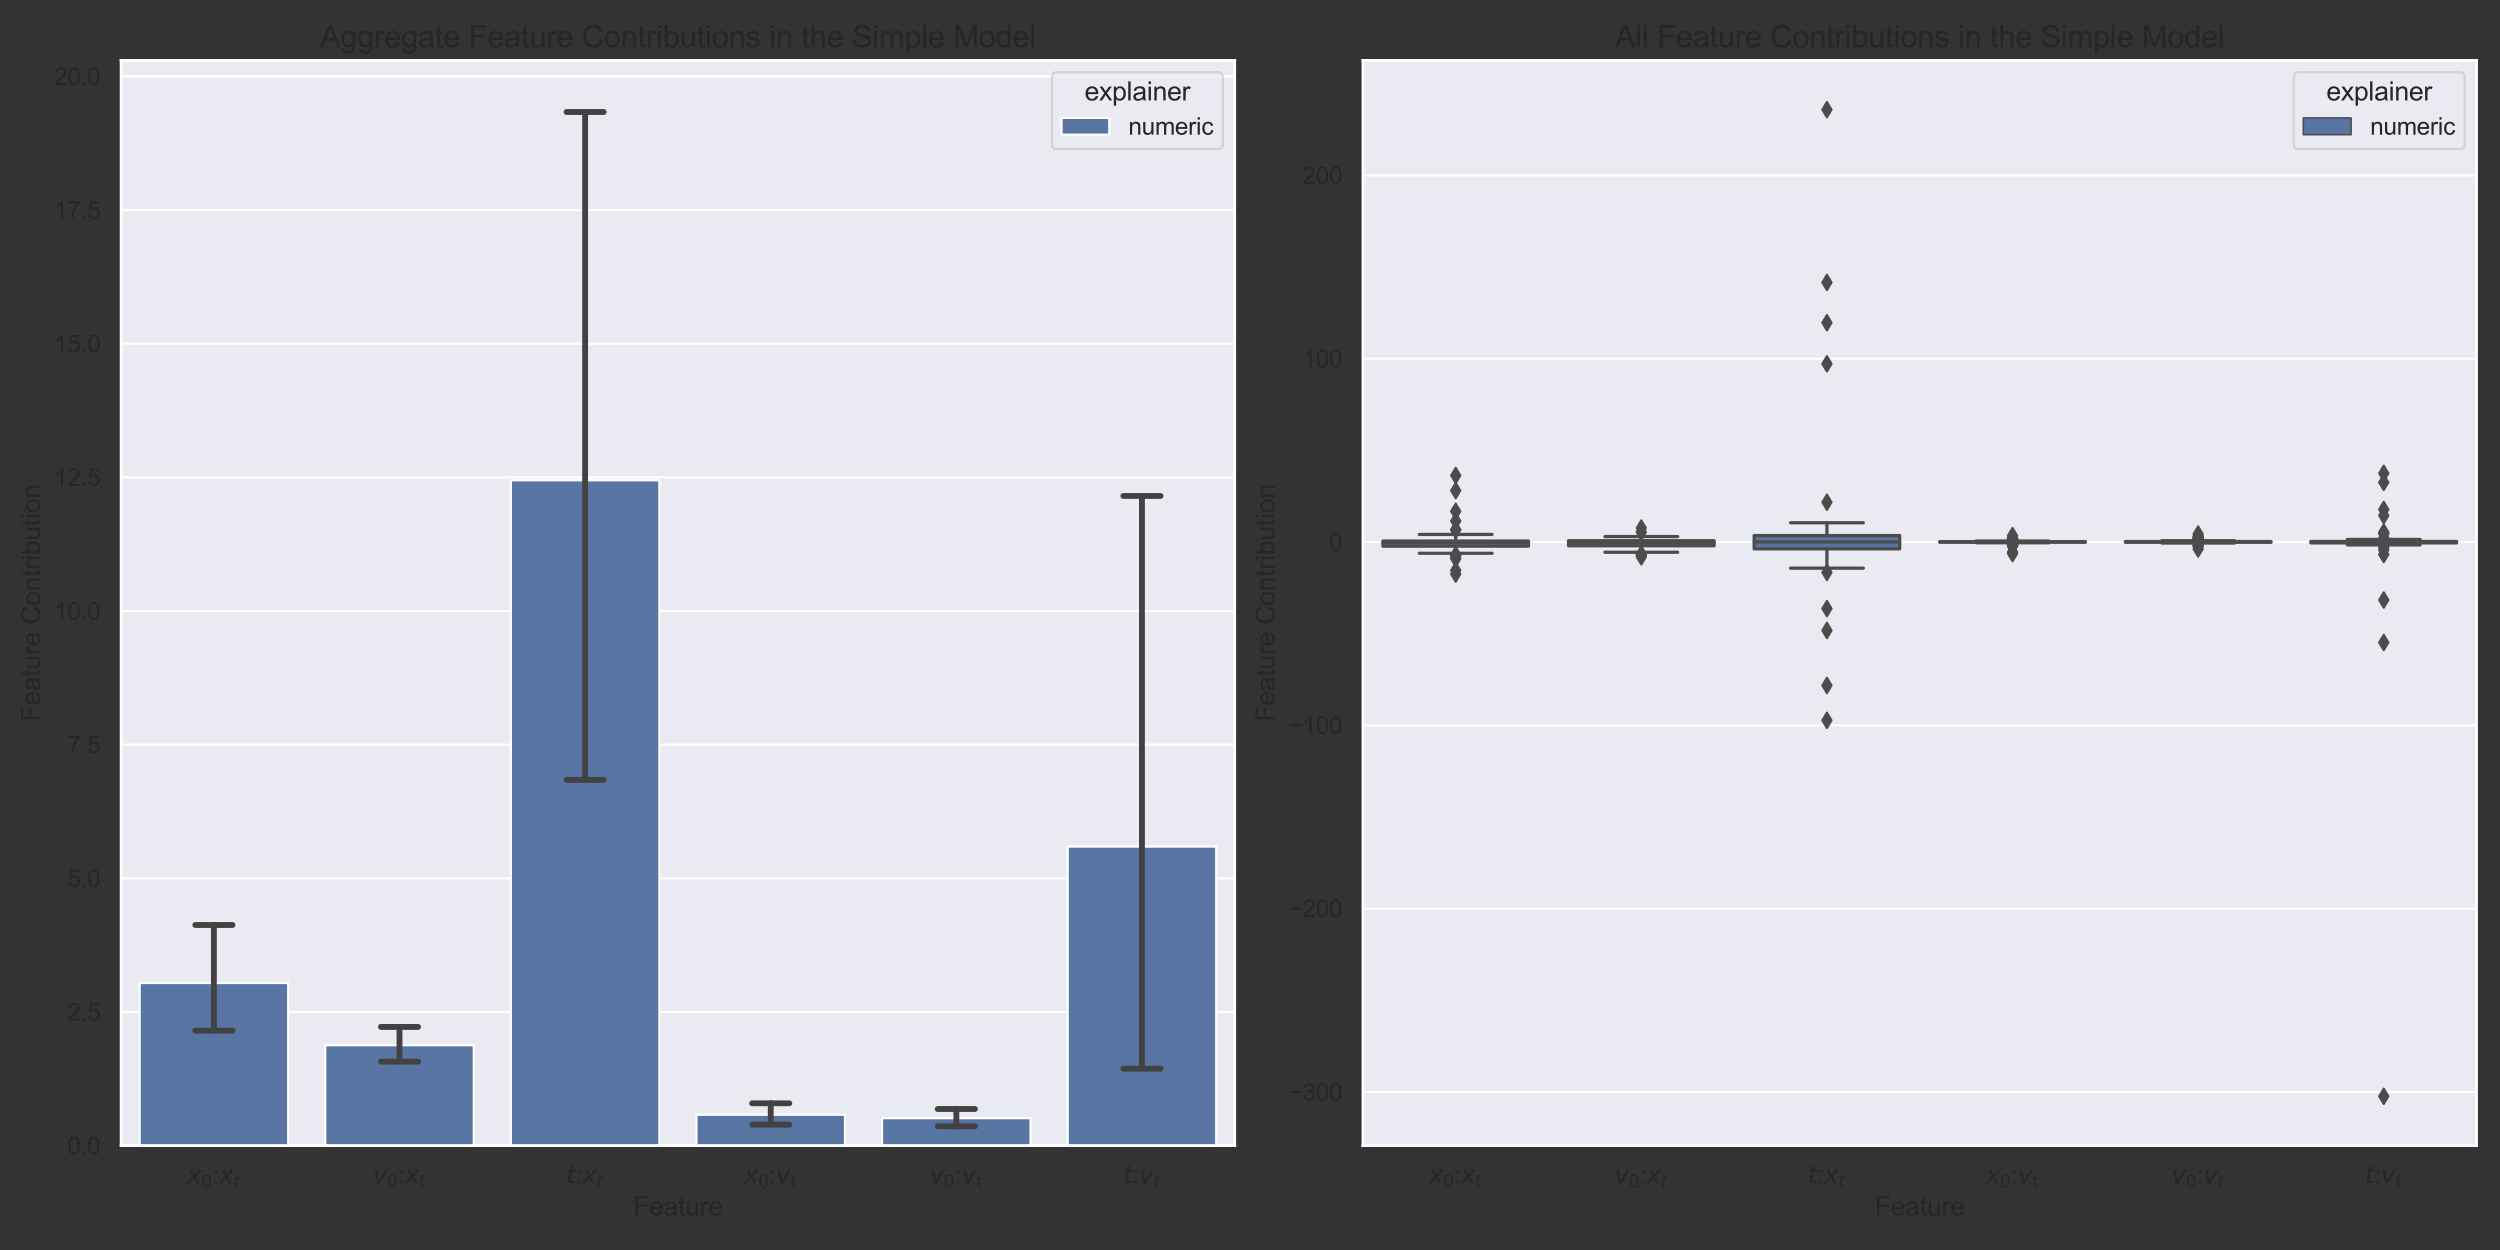 <?xml version="1.0" encoding="utf-8" standalone="no"?>
<!DOCTYPE svg PUBLIC "-//W3C//DTD SVG 1.1//EN"
  "http://www.w3.org/Graphics/SVG/1.1/DTD/svg11.dtd">
<svg height="576pt" version="1.1" viewBox="0 0 1152 576" width="1152pt" xmlns="http://www.w3.org/2000/svg" xmlns:xlink="http://www.w3.org/1999/xlink">
 <rect x="0" y="0" width="1152" height="576" fill="#333333" stroke="none"/>
 <defs>
  <style type="text/css">*{stroke-linecap:butt;stroke-linejoin:round;}</style>
 </defs>
 <g id="figure_1">
  <g id="patch_1">
   <path d="M 0 576 
L 1152 576 
L 1152 0 
L 0 0 
z
" style="fill:none;"/>
  </g>
  <g id="axes_1">
   <g id="patch_2">
    <path d="M 55.8 527.9 
L 568.975 527.9 
L 568.975 27.8 
L 55.8 27.8 
z
" style="fill:#eaeaf2;"/>
   </g>
   <g id="matplotlib.axis_1">
    <g id="xtick_1">
     <g id="text_1">
      <!-- $x_0$:$x_t$ -->
      <g style="fill:#262626;" transform="translate(86.245 545.274)scale(0.11 -0.11)">
       <defs>
        <path d="M 3841 3500 
L 2234 1784 
L 3219 0 
L 2559 0 
L 1819 1388 
L 531 0 
L -166 0 
L 1556 1844 
L 641 3500 
L 1300 3500 
L 1972 2234 
L 3144 3500 
L 3841 3500 
z
" id="DejaVuSans-Oblique-78" transform="scale(0.016)"/>
        <path d="M 2034 4250 
Q 1547 4250 1301 3770 
Q 1056 3291 1056 2328 
Q 1056 1369 1301 889 
Q 1547 409 2034 409 
Q 2525 409 2770 889 
Q 3016 1369 3016 2328 
Q 3016 3291 2770 3770 
Q 2525 4250 2034 4250 
z
M 2034 4750 
Q 2819 4750 3233 4129 
Q 3647 3509 3647 2328 
Q 3647 1150 3233 529 
Q 2819 -91 2034 -91 
Q 1250 -91 836 529 
Q 422 1150 422 2328 
Q 422 3509 836 4129 
Q 1250 4750 2034 4750 
z
" id="DejaVuSans-30" transform="scale(0.016)"/>
        <path d="M 578 2678 
L 578 3319 
L 1219 3319 
L 1219 2678 
L 578 2678 
z
M 578 0 
L 578 641 
L 1219 641 
L 1219 0 
L 578 0 
z
" id="ArialMT-3a" transform="scale(0.016)"/>
        <path d="M 2706 3500 
L 2619 3053 
L 1472 3053 
L 1100 1153 
Q 1081 1047 1072 975 
Q 1063 903 1063 863 
Q 1063 663 1183 572 
Q 1303 481 1569 481 
L 2150 481 
L 2053 0 
L 1503 0 
Q 991 0 739 200 
Q 488 400 488 806 
Q 488 878 497 964 
Q 506 1050 525 1153 
L 897 3053 
L 409 3053 
L 500 3500 
L 978 3500 
L 1172 4494 
L 1747 4494 
L 1556 3500 
L 2706 3500 
z
" id="DejaVuSans-Oblique-74" transform="scale(0.016)"/>
       </defs>
       <use transform="translate(0 0.312)" xlink:href="#DejaVuSans-Oblique-78"/>
       <use transform="translate(59.18 -16.094)scale(0.7)" xlink:href="#DejaVuSans-30"/>
       <use transform="translate(106.45 0.312)" xlink:href="#ArialMT-3a"/>
       <use transform="translate(134.233 0.312)" xlink:href="#DejaVuSans-Oblique-78"/>
       <use transform="translate(193.413 -16.094)scale(0.7)" xlink:href="#DejaVuSans-Oblique-74"/>
      </g>
     </g>
    </g>
    <g id="xtick_2">
     <g id="text_2">
      <!-- $v_0$:$x_t$ -->
      <g style="fill:#262626;" transform="translate(171.774 545.274)scale(0.11 -0.11)">
       <defs>
        <path d="M 459 3500 
L 1069 3500 
L 1581 525 
L 3256 3500 
L 3866 3500 
L 1875 0 
L 1100 0 
L 459 3500 
z
" id="DejaVuSans-Oblique-76" transform="scale(0.016)"/>
       </defs>
       <use transform="translate(0 0.312)" xlink:href="#DejaVuSans-Oblique-76"/>
       <use transform="translate(59.18 -16.094)scale(0.7)" xlink:href="#DejaVuSans-30"/>
       <use transform="translate(106.45 0.312)" xlink:href="#ArialMT-3a"/>
       <use transform="translate(134.233 0.312)" xlink:href="#DejaVuSans-Oblique-78"/>
       <use transform="translate(193.413 -16.094)scale(0.7)" xlink:href="#DejaVuSans-Oblique-74"/>
      </g>
     </g>
    </g>
    <g id="xtick_3">
     <g id="text_3">
      <!-- $t$:$x_t$ -->
      <g style="fill:#262626;" transform="translate(260.988 545.274)scale(0.11 -0.11)">
       <use transform="translate(0 0.781)" xlink:href="#DejaVuSans-Oblique-74"/>
       <use transform="translate(39.209 0.781)" xlink:href="#ArialMT-3a"/>
       <use transform="translate(66.992 0.781)" xlink:href="#DejaVuSans-Oblique-78"/>
       <use transform="translate(126.172 -15.625)scale(0.7)" xlink:href="#DejaVuSans-Oblique-74"/>
      </g>
     </g>
    </g>
    <g id="xtick_4">
     <g id="text_4">
      <!-- $x_0$:$v_t$ -->
      <g style="fill:#262626;" transform="translate(342.832 545.274)scale(0.11 -0.11)">
       <use transform="translate(0 0.312)" xlink:href="#DejaVuSans-Oblique-78"/>
       <use transform="translate(59.18 -16.094)scale(0.7)" xlink:href="#DejaVuSans-30"/>
       <use transform="translate(106.45 0.312)" xlink:href="#ArialMT-3a"/>
       <use transform="translate(134.233 0.312)" xlink:href="#DejaVuSans-Oblique-76"/>
       <use transform="translate(193.413 -16.094)scale(0.7)" xlink:href="#DejaVuSans-Oblique-74"/>
      </g>
     </g>
    </g>
    <g id="xtick_5">
     <g id="text_5">
      <!-- $v_0$:$v_t$ -->
      <g style="fill:#262626;" transform="translate(428.361 545.274)scale(0.11 -0.11)">
       <use transform="translate(0 0.312)" xlink:href="#DejaVuSans-Oblique-76"/>
       <use transform="translate(59.18 -16.094)scale(0.7)" xlink:href="#DejaVuSans-30"/>
       <use transform="translate(106.45 0.312)" xlink:href="#ArialMT-3a"/>
       <use transform="translate(134.233 0.312)" xlink:href="#DejaVuSans-Oblique-76"/>
       <use transform="translate(193.413 -16.094)scale(0.7)" xlink:href="#DejaVuSans-Oblique-74"/>
      </g>
     </g>
    </g>
    <g id="xtick_6">
     <g id="text_6">
      <!-- $t$:$v_t$ -->
      <g style="fill:#262626;" transform="translate(517.575 545.274)scale(0.11 -0.11)">
       <use transform="translate(0 0.781)" xlink:href="#DejaVuSans-Oblique-74"/>
       <use transform="translate(39.209 0.781)" xlink:href="#ArialMT-3a"/>
       <use transform="translate(66.992 0.781)" xlink:href="#DejaVuSans-Oblique-76"/>
       <use transform="translate(126.172 -15.625)scale(0.7)" xlink:href="#DejaVuSans-Oblique-74"/>
      </g>
     </g>
    </g>
    <g id="text_7">
     <!-- Feature -->
     <g style="fill:#262626;" transform="translate(291.712 560.049)scale(0.12 -0.12)">
      <defs>
       <path d="M 525 0 
L 525 4581 
L 3616 4581 
L 3616 4041 
L 1131 4041 
L 1131 2622 
L 3281 2622 
L 3281 2081 
L 1131 2081 
L 1131 0 
L 525 0 
z
" id="ArialMT-46" transform="scale(0.016)"/>
       <path d="M 2694 1069 
L 3275 997 
Q 3138 488 2766 206 
Q 2394 -75 1816 -75 
Q 1088 -75 661 373 
Q 234 822 234 1631 
Q 234 2469 665 2931 
Q 1097 3394 1784 3394 
Q 2450 3394 2872 2941 
Q 3294 2488 3294 1666 
Q 3294 1616 3291 1516 
L 816 1516 
Q 847 969 1125 678 
Q 1403 388 1819 388 
Q 2128 388 2347 550 
Q 2566 713 2694 1069 
z
M 847 1978 
L 2700 1978 
Q 2663 2397 2488 2606 
Q 2219 2931 1791 2931 
Q 1403 2931 1139 2672 
Q 875 2413 847 1978 
z
" id="ArialMT-65" transform="scale(0.016)"/>
       <path d="M 2588 409 
Q 2275 144 1986 34 
Q 1697 -75 1366 -75 
Q 819 -75 525 192 
Q 231 459 231 875 
Q 231 1119 342 1320 
Q 453 1522 633 1644 
Q 813 1766 1038 1828 
Q 1203 1872 1538 1913 
Q 2219 1994 2541 2106 
Q 2544 2222 2544 2253 
Q 2544 2597 2384 2738 
Q 2169 2928 1744 2928 
Q 1347 2928 1158 2789 
Q 969 2650 878 2297 
L 328 2372 
Q 403 2725 575 2942 
Q 747 3159 1072 3276 
Q 1397 3394 1825 3394 
Q 2250 3394 2515 3294 
Q 2781 3194 2906 3042 
Q 3031 2891 3081 2659 
Q 3109 2516 3109 2141 
L 3109 1391 
Q 3109 606 3145 398 
Q 3181 191 3288 0 
L 2700 0 
Q 2613 175 2588 409 
z
M 2541 1666 
Q 2234 1541 1622 1453 
Q 1275 1403 1131 1340 
Q 988 1278 909 1158 
Q 831 1038 831 891 
Q 831 666 1001 516 
Q 1172 366 1500 366 
Q 1825 366 2078 508 
Q 2331 650 2450 897 
Q 2541 1088 2541 1459 
L 2541 1666 
z
" id="ArialMT-61" transform="scale(0.016)"/>
       <path d="M 1650 503 
L 1731 6 
Q 1494 -44 1306 -44 
Q 1000 -44 831 53 
Q 663 150 594 308 
Q 525 466 525 972 
L 525 2881 
L 113 2881 
L 113 3319 
L 525 3319 
L 525 4141 
L 1084 4478 
L 1084 3319 
L 1650 3319 
L 1650 2881 
L 1084 2881 
L 1084 941 
Q 1084 700 1114 631 
Q 1144 563 1211 522 
Q 1278 481 1403 481 
Q 1497 481 1650 503 
z
" id="ArialMT-74" transform="scale(0.016)"/>
       <path d="M 2597 0 
L 2597 488 
Q 2209 -75 1544 -75 
Q 1250 -75 995 37 
Q 741 150 617 320 
Q 494 491 444 738 
Q 409 903 409 1263 
L 409 3319 
L 972 3319 
L 972 1478 
Q 972 1038 1006 884 
Q 1059 663 1231 536 
Q 1403 409 1656 409 
Q 1909 409 2131 539 
Q 2353 669 2445 892 
Q 2538 1116 2538 1541 
L 2538 3319 
L 3100 3319 
L 3100 0 
L 2597 0 
z
" id="ArialMT-75" transform="scale(0.016)"/>
       <path d="M 416 0 
L 416 3319 
L 922 3319 
L 922 2816 
Q 1116 3169 1280 3281 
Q 1444 3394 1641 3394 
Q 1925 3394 2219 3213 
L 2025 2691 
Q 1819 2813 1613 2813 
Q 1428 2813 1281 2702 
Q 1134 2591 1072 2394 
Q 978 2094 978 1738 
L 978 0 
L 416 0 
z
" id="ArialMT-72" transform="scale(0.016)"/>
      </defs>
      <use xlink:href="#ArialMT-46"/>
      <use x="61.084" xlink:href="#ArialMT-65"/>
      <use x="116.699" xlink:href="#ArialMT-61"/>
      <use x="172.314" xlink:href="#ArialMT-74"/>
      <use x="200.098" xlink:href="#ArialMT-75"/>
      <use x="255.713" xlink:href="#ArialMT-72"/>
      <use x="289.014" xlink:href="#ArialMT-65"/>
     </g>
    </g>
   </g>
   <g id="matplotlib.axis_2">
    <g id="ytick_1">
     <g id="line2d_1">
      <path clip-path="url(#p36d6e639f1)" d="M 55.8 527.9 
L 568.975 527.9 
" style="fill:none;stroke:#ffffff;stroke-linecap:round;"/>
     </g>
     <g id="text_8">
      <!-- 0.0 -->
      <g style="fill:#262626;" transform="translate(31.01 531.837)scale(0.11 -0.11)">
       <defs>
        <path d="M 266 2259 
Q 266 3072 433 3567 
Q 600 4063 929 4331 
Q 1259 4600 1759 4600 
Q 2128 4600 2406 4451 
Q 2684 4303 2865 4023 
Q 3047 3744 3150 3342 
Q 3253 2941 3253 2259 
Q 3253 1453 3087 958 
Q 2922 463 2592 192 
Q 2263 -78 1759 -78 
Q 1097 -78 719 397 
Q 266 969 266 2259 
z
M 844 2259 
Q 844 1131 1108 757 
Q 1372 384 1759 384 
Q 2147 384 2411 759 
Q 2675 1134 2675 2259 
Q 2675 3391 2411 3762 
Q 2147 4134 1753 4134 
Q 1366 4134 1134 3806 
Q 844 3388 844 2259 
z
" id="ArialMT-30" transform="scale(0.016)"/>
        <path d="M 581 0 
L 581 641 
L 1222 641 
L 1222 0 
L 581 0 
z
" id="ArialMT-2e" transform="scale(0.016)"/>
       </defs>
       <use xlink:href="#ArialMT-30"/>
       <use x="55.615" xlink:href="#ArialMT-2e"/>
       <use x="83.398" xlink:href="#ArialMT-30"/>
      </g>
     </g>
    </g>
    <g id="ytick_2">
     <g id="line2d_2">
      <path clip-path="url(#p36d6e639f1)" d="M 55.8 466.315 
L 568.975 466.315 
" style="fill:none;stroke:#ffffff;stroke-linecap:round;"/>
     </g>
     <g id="text_9">
      <!-- 2.5 -->
      <g style="fill:#262626;" transform="translate(31.01 470.252)scale(0.11 -0.11)">
       <defs>
        <path d="M 3222 541 
L 3222 0 
L 194 0 
Q 188 203 259 391 
Q 375 700 629 1000 
Q 884 1300 1366 1694 
Q 2113 2306 2375 2664 
Q 2638 3022 2638 3341 
Q 2638 3675 2398 3904 
Q 2159 4134 1775 4134 
Q 1369 4134 1125 3890 
Q 881 3647 878 3216 
L 300 3275 
Q 359 3922 746 4261 
Q 1134 4600 1788 4600 
Q 2447 4600 2831 4234 
Q 3216 3869 3216 3328 
Q 3216 3053 3103 2787 
Q 2991 2522 2730 2228 
Q 2469 1934 1863 1422 
Q 1356 997 1212 845 
Q 1069 694 975 541 
L 3222 541 
z
" id="ArialMT-32" transform="scale(0.016)"/>
        <path d="M 266 1200 
L 856 1250 
Q 922 819 1161 601 
Q 1400 384 1738 384 
Q 2144 384 2425 690 
Q 2706 997 2706 1503 
Q 2706 1984 2436 2262 
Q 2166 2541 1728 2541 
Q 1456 2541 1237 2417 
Q 1019 2294 894 2097 
L 366 2166 
L 809 4519 
L 3088 4519 
L 3088 3981 
L 1259 3981 
L 1013 2750 
Q 1425 3038 1878 3038 
Q 2478 3038 2890 2622 
Q 3303 2206 3303 1553 
Q 3303 931 2941 478 
Q 2500 -78 1738 -78 
Q 1113 -78 717 272 
Q 322 622 266 1200 
z
" id="ArialMT-35" transform="scale(0.016)"/>
       </defs>
       <use xlink:href="#ArialMT-32"/>
       <use x="55.615" xlink:href="#ArialMT-2e"/>
       <use x="83.398" xlink:href="#ArialMT-35"/>
      </g>
     </g>
    </g>
    <g id="ytick_3">
     <g id="line2d_3">
      <path clip-path="url(#p36d6e639f1)" d="M 55.8 404.73 
L 568.975 404.73 
" style="fill:none;stroke:#ffffff;stroke-linecap:round;"/>
     </g>
     <g id="text_10">
      <!-- 5.0 -->
      <g style="fill:#262626;" transform="translate(31.01 408.667)scale(0.11 -0.11)">
       <use xlink:href="#ArialMT-35"/>
       <use x="55.615" xlink:href="#ArialMT-2e"/>
       <use x="83.398" xlink:href="#ArialMT-30"/>
      </g>
     </g>
    </g>
    <g id="ytick_4">
     <g id="line2d_4">
      <path clip-path="url(#p36d6e639f1)" d="M 55.8 343.145 
L 568.975 343.145 
" style="fill:none;stroke:#ffffff;stroke-linecap:round;"/>
     </g>
     <g id="text_11">
      <!-- 7.5 -->
      <g style="fill:#262626;" transform="translate(31.01 347.082)scale(0.11 -0.11)">
       <defs>
        <path d="M 303 3981 
L 303 4522 
L 3269 4522 
L 3269 4084 
Q 2831 3619 2401 2847 
Q 1972 2075 1738 1259 
Q 1569 684 1522 0 
L 944 0 
Q 953 541 1156 1306 
Q 1359 2072 1739 2783 
Q 2119 3494 2547 3981 
L 303 3981 
z
" id="ArialMT-37" transform="scale(0.016)"/>
       </defs>
       <use xlink:href="#ArialMT-37"/>
       <use x="55.615" xlink:href="#ArialMT-2e"/>
       <use x="83.398" xlink:href="#ArialMT-35"/>
      </g>
     </g>
    </g>
    <g id="ytick_5">
     <g id="line2d_5">
      <path clip-path="url(#p36d6e639f1)" d="M 55.8 281.56 
L 568.975 281.56 
" style="fill:none;stroke:#ffffff;stroke-linecap:round;"/>
     </g>
     <g id="text_12">
      <!-- 10.0 -->
      <g style="fill:#262626;" transform="translate(24.893 285.497)scale(0.11 -0.11)">
       <defs>
        <path d="M 2384 0 
L 1822 0 
L 1822 3584 
Q 1619 3391 1289 3197 
Q 959 3003 697 2906 
L 697 3450 
Q 1169 3672 1522 3987 
Q 1875 4303 2022 4600 
L 2384 4600 
L 2384 0 
z
" id="ArialMT-31" transform="scale(0.016)"/>
       </defs>
       <use xlink:href="#ArialMT-31"/>
       <use x="55.615" xlink:href="#ArialMT-30"/>
       <use x="111.23" xlink:href="#ArialMT-2e"/>
       <use x="139.014" xlink:href="#ArialMT-30"/>
      </g>
     </g>
    </g>
    <g id="ytick_6">
     <g id="line2d_6">
      <path clip-path="url(#p36d6e639f1)" d="M 55.8 219.975 
L 568.975 219.975 
" style="fill:none;stroke:#ffffff;stroke-linecap:round;"/>
     </g>
     <g id="text_13">
      <!-- 12.5 -->
      <g style="fill:#262626;" transform="translate(24.893 223.912)scale(0.11 -0.11)">
       <use xlink:href="#ArialMT-31"/>
       <use x="55.615" xlink:href="#ArialMT-32"/>
       <use x="111.23" xlink:href="#ArialMT-2e"/>
       <use x="139.014" xlink:href="#ArialMT-35"/>
      </g>
     </g>
    </g>
    <g id="ytick_7">
     <g id="line2d_7">
      <path clip-path="url(#p36d6e639f1)" d="M 55.8 158.39 
L 568.975 158.39 
" style="fill:none;stroke:#ffffff;stroke-linecap:round;"/>
     </g>
     <g id="text_14">
      <!-- 15.0 -->
      <g style="fill:#262626;" transform="translate(24.893 162.327)scale(0.11 -0.11)">
       <use xlink:href="#ArialMT-31"/>
       <use x="55.615" xlink:href="#ArialMT-35"/>
       <use x="111.23" xlink:href="#ArialMT-2e"/>
       <use x="139.014" xlink:href="#ArialMT-30"/>
      </g>
     </g>
    </g>
    <g id="ytick_8">
     <g id="line2d_8">
      <path clip-path="url(#p36d6e639f1)" d="M 55.8 96.805 
L 568.975 96.805 
" style="fill:none;stroke:#ffffff;stroke-linecap:round;"/>
     </g>
     <g id="text_15">
      <!-- 17.5 -->
      <g style="fill:#262626;" transform="translate(24.893 100.742)scale(0.11 -0.11)">
       <use xlink:href="#ArialMT-31"/>
       <use x="55.615" xlink:href="#ArialMT-37"/>
       <use x="111.23" xlink:href="#ArialMT-2e"/>
       <use x="139.014" xlink:href="#ArialMT-35"/>
      </g>
     </g>
    </g>
    <g id="ytick_9">
     <g id="line2d_9">
      <path clip-path="url(#p36d6e639f1)" d="M 55.8 35.22 
L 568.975 35.22 
" style="fill:none;stroke:#ffffff;stroke-linecap:round;"/>
     </g>
     <g id="text_16">
      <!-- 20.0 -->
      <g style="fill:#262626;" transform="translate(24.893 39.157)scale(0.11 -0.11)">
       <use xlink:href="#ArialMT-32"/>
       <use x="55.615" xlink:href="#ArialMT-30"/>
       <use x="111.23" xlink:href="#ArialMT-2e"/>
       <use x="139.014" xlink:href="#ArialMT-30"/>
      </g>
     </g>
    </g>
    <g id="text_17">
     <!-- Feature Contribution -->
     <g style="fill:#262626;" transform="translate(18.508 332.543)rotate(-90)scale(0.12 -0.12)">
      <defs>
       <path id="ArialMT-20" transform="scale(0.016)"/>
       <path d="M 3763 1606 
L 4369 1453 
Q 4178 706 3683 314 
Q 3188 -78 2472 -78 
Q 1731 -78 1267 223 
Q 803 525 561 1097 
Q 319 1669 319 2325 
Q 319 3041 592 3573 
Q 866 4106 1370 4382 
Q 1875 4659 2481 4659 
Q 3169 4659 3637 4309 
Q 4106 3959 4291 3325 
L 3694 3184 
Q 3534 3684 3231 3912 
Q 2928 4141 2469 4141 
Q 1941 4141 1586 3887 
Q 1231 3634 1087 3207 
Q 944 2781 944 2328 
Q 944 1744 1114 1308 
Q 1284 872 1643 656 
Q 2003 441 2422 441 
Q 2931 441 3284 734 
Q 3638 1028 3763 1606 
z
" id="ArialMT-43" transform="scale(0.016)"/>
       <path d="M 213 1659 
Q 213 2581 725 3025 
Q 1153 3394 1769 3394 
Q 2453 3394 2887 2945 
Q 3322 2497 3322 1706 
Q 3322 1066 3130 698 
Q 2938 331 2570 128 
Q 2203 -75 1769 -75 
Q 1072 -75 642 372 
Q 213 819 213 1659 
z
M 791 1659 
Q 791 1022 1069 705 
Q 1347 388 1769 388 
Q 2188 388 2466 706 
Q 2744 1025 2744 1678 
Q 2744 2294 2464 2611 
Q 2184 2928 1769 2928 
Q 1347 2928 1069 2612 
Q 791 2297 791 1659 
z
" id="ArialMT-6f" transform="scale(0.016)"/>
       <path d="M 422 0 
L 422 3319 
L 928 3319 
L 928 2847 
Q 1294 3394 1984 3394 
Q 2284 3394 2536 3286 
Q 2788 3178 2913 3003 
Q 3038 2828 3088 2588 
Q 3119 2431 3119 2041 
L 3119 0 
L 2556 0 
L 2556 2019 
Q 2556 2363 2490 2533 
Q 2425 2703 2258 2804 
Q 2091 2906 1866 2906 
Q 1506 2906 1245 2678 
Q 984 2450 984 1813 
L 984 0 
L 422 0 
z
" id="ArialMT-6e" transform="scale(0.016)"/>
       <path d="M 425 3934 
L 425 4581 
L 988 4581 
L 988 3934 
L 425 3934 
z
M 425 0 
L 425 3319 
L 988 3319 
L 988 0 
L 425 0 
z
" id="ArialMT-69" transform="scale(0.016)"/>
       <path d="M 941 0 
L 419 0 
L 419 4581 
L 981 4581 
L 981 2947 
Q 1338 3394 1891 3394 
Q 2197 3394 2470 3270 
Q 2744 3147 2920 2923 
Q 3097 2700 3197 2384 
Q 3297 2069 3297 1709 
Q 3297 856 2875 390 
Q 2453 -75 1863 -75 
Q 1275 -75 941 416 
L 941 0 
z
M 934 1684 
Q 934 1088 1097 822 
Q 1363 388 1816 388 
Q 2184 388 2453 708 
Q 2722 1028 2722 1663 
Q 2722 2313 2464 2622 
Q 2206 2931 1841 2931 
Q 1472 2931 1203 2611 
Q 934 2291 934 1684 
z
" id="ArialMT-62" transform="scale(0.016)"/>
      </defs>
      <use xlink:href="#ArialMT-46"/>
      <use x="61.084" xlink:href="#ArialMT-65"/>
      <use x="116.699" xlink:href="#ArialMT-61"/>
      <use x="172.314" xlink:href="#ArialMT-74"/>
      <use x="200.098" xlink:href="#ArialMT-75"/>
      <use x="255.713" xlink:href="#ArialMT-72"/>
      <use x="289.014" xlink:href="#ArialMT-65"/>
      <use x="344.629" xlink:href="#ArialMT-20"/>
      <use x="372.412" xlink:href="#ArialMT-43"/>
      <use x="444.629" xlink:href="#ArialMT-6f"/>
      <use x="500.244" xlink:href="#ArialMT-6e"/>
      <use x="555.859" xlink:href="#ArialMT-74"/>
      <use x="583.643" xlink:href="#ArialMT-72"/>
      <use x="616.943" xlink:href="#ArialMT-69"/>
      <use x="639.16" xlink:href="#ArialMT-62"/>
      <use x="694.775" xlink:href="#ArialMT-75"/>
      <use x="750.391" xlink:href="#ArialMT-74"/>
      <use x="778.174" xlink:href="#ArialMT-69"/>
      <use x="800.391" xlink:href="#ArialMT-6f"/>
      <use x="856.006" xlink:href="#ArialMT-6e"/>
     </g>
    </g>
   </g>
   <g id="patch_3">
    <path clip-path="url(#p36d6e639f1)" d="M 64.353 527.9 
L 132.776 527.9 
L 132.776 452.979 
L 64.353 452.979 
z
" style="fill:#5875a4;stroke:#ffffff;stroke-linejoin:miter;"/>
   </g>
   <g id="patch_4">
    <path clip-path="url(#p36d6e639f1)" d="M 149.882 527.9 
L 218.305 527.9 
L 218.305 481.647 
L 149.882 481.647 
z
" style="fill:#5875a4;stroke:#ffffff;stroke-linejoin:miter;"/>
   </g>
   <g id="patch_5">
    <path clip-path="url(#p36d6e639f1)" d="M 235.411 527.9 
L 303.835 527.9 
L 303.835 221.323 
L 235.411 221.323 
z
" style="fill:#5875a4;stroke:#ffffff;stroke-linejoin:miter;"/>
   </g>
   <g id="patch_6">
    <path clip-path="url(#p36d6e639f1)" d="M 320.94 527.9 
L 389.364 527.9 
L 389.364 513.679 
L 320.94 513.679 
z
" style="fill:#5875a4;stroke:#ffffff;stroke-linejoin:miter;"/>
   </g>
   <g id="patch_7">
    <path clip-path="url(#p36d6e639f1)" d="M 406.47 527.9 
L 474.893 527.9 
L 474.893 515.242 
L 406.47 515.242 
z
" style="fill:#5875a4;stroke:#ffffff;stroke-linejoin:miter;"/>
   </g>
   <g id="patch_8">
    <path clip-path="url(#p36d6e639f1)" d="M 491.999 527.9 
L 560.422 527.9 
L 560.422 390.091 
L 491.999 390.091 
z
" style="fill:#5875a4;stroke:#ffffff;stroke-linejoin:miter;"/>
   </g>
   <g id="line2d_10">
    <path clip-path="url(#p36d6e639f1)" d="M 98.565 474.928 
L 98.565 426.23 
" style="fill:none;stroke:#424242;stroke-linecap:round;stroke-width:2.7;"/>
   </g>
   <g id="line2d_11">
    <path clip-path="url(#p36d6e639f1)" d="M 90.012 474.928 
L 107.118 474.928 
" style="fill:none;stroke:#424242;stroke-linecap:round;stroke-width:2.7;"/>
   </g>
   <g id="line2d_12">
    <path clip-path="url(#p36d6e639f1)" d="M 90.012 426.23 
L 107.118 426.23 
" style="fill:none;stroke:#424242;stroke-linecap:round;stroke-width:2.7;"/>
   </g>
   <g id="line2d_13">
    <path clip-path="url(#p36d6e639f1)" d="M 184.094 489.183 
L 184.094 473.202 
" style="fill:none;stroke:#424242;stroke-linecap:round;stroke-width:2.7;"/>
   </g>
   <g id="line2d_14">
    <path clip-path="url(#p36d6e639f1)" d="M 175.541 489.183 
L 192.647 489.183 
" style="fill:none;stroke:#424242;stroke-linecap:round;stroke-width:2.7;"/>
   </g>
   <g id="line2d_15">
    <path clip-path="url(#p36d6e639f1)" d="M 175.541 473.202 
L 192.647 473.202 
" style="fill:none;stroke:#424242;stroke-linecap:round;stroke-width:2.7;"/>
   </g>
   <g id="line2d_16">
    <path clip-path="url(#p36d6e639f1)" d="M 269.623 359.351 
L 269.623 51.614 
" style="fill:none;stroke:#424242;stroke-linecap:round;stroke-width:2.7;"/>
   </g>
   <g id="line2d_17">
    <path clip-path="url(#p36d6e639f1)" d="M 261.07 359.351 
L 278.176 359.351 
" style="fill:none;stroke:#424242;stroke-linecap:round;stroke-width:2.7;"/>
   </g>
   <g id="line2d_18">
    <path clip-path="url(#p36d6e639f1)" d="M 261.07 51.614 
L 278.176 51.614 
" style="fill:none;stroke:#424242;stroke-linecap:round;stroke-width:2.7;"/>
   </g>
   <g id="line2d_19">
    <path clip-path="url(#p36d6e639f1)" d="M 355.152 518.209 
L 355.152 508.399 
" style="fill:none;stroke:#424242;stroke-linecap:round;stroke-width:2.7;"/>
   </g>
   <g id="line2d_20">
    <path clip-path="url(#p36d6e639f1)" d="M 346.599 518.209 
L 363.705 518.209 
" style="fill:none;stroke:#424242;stroke-linecap:round;stroke-width:2.7;"/>
   </g>
   <g id="line2d_21">
    <path clip-path="url(#p36d6e639f1)" d="M 346.599 508.399 
L 363.705 508.399 
" style="fill:none;stroke:#424242;stroke-linecap:round;stroke-width:2.7;"/>
   </g>
   <g id="line2d_22">
    <path clip-path="url(#p36d6e639f1)" d="M 440.681 519.005 
L 440.681 511.038 
" style="fill:none;stroke:#424242;stroke-linecap:round;stroke-width:2.7;"/>
   </g>
   <g id="line2d_23">
    <path clip-path="url(#p36d6e639f1)" d="M 432.128 519.005 
L 449.234 519.005 
" style="fill:none;stroke:#424242;stroke-linecap:round;stroke-width:2.7;"/>
   </g>
   <g id="line2d_24">
    <path clip-path="url(#p36d6e639f1)" d="M 432.128 511.038 
L 449.234 511.038 
" style="fill:none;stroke:#424242;stroke-linecap:round;stroke-width:2.7;"/>
   </g>
   <g id="line2d_25">
    <path clip-path="url(#p36d6e639f1)" d="M 526.21 492.434 
L 526.21 228.542 
" style="fill:none;stroke:#424242;stroke-linecap:round;stroke-width:2.7;"/>
   </g>
   <g id="line2d_26">
    <path clip-path="url(#p36d6e639f1)" d="M 517.658 492.434 
L 534.763 492.434 
" style="fill:none;stroke:#424242;stroke-linecap:round;stroke-width:2.7;"/>
   </g>
   <g id="line2d_27">
    <path clip-path="url(#p36d6e639f1)" d="M 517.658 228.542 
L 534.763 228.542 
" style="fill:none;stroke:#424242;stroke-linecap:round;stroke-width:2.7;"/>
   </g>
   <g id="patch_9">
    <path d="M 55.8 527.9 
L 55.8 27.8 
" style="fill:none;stroke:#ffffff;stroke-linecap:square;stroke-linejoin:miter;stroke-width:1.25;"/>
   </g>
   <g id="patch_10">
    <path d="M 568.975 527.9 
L 568.975 27.8 
" style="fill:none;stroke:#ffffff;stroke-linecap:square;stroke-linejoin:miter;stroke-width:1.25;"/>
   </g>
   <g id="patch_11">
    <path d="M 55.8 527.9 
L 568.975 527.9 
" style="fill:none;stroke:#ffffff;stroke-linecap:square;stroke-linejoin:miter;stroke-width:1.25;"/>
   </g>
   <g id="patch_12">
    <path d="M 55.8 27.8 
L 568.975 27.8 
" style="fill:none;stroke:#ffffff;stroke-linecap:square;stroke-linejoin:miter;stroke-width:1.25;"/>
   </g>
   <g id="text_18">
    <!-- Aggregate Feature Contributions in the Simple Model -->
    <g style="fill:#262626;" transform="translate(147.417 21.8)scale(0.14 -0.14)">
     <defs>
      <path d="M -9 0 
L 1750 4581 
L 2403 4581 
L 4278 0 
L 3588 0 
L 3053 1388 
L 1138 1388 
L 634 0 
L -9 0 
z
M 1313 1881 
L 2866 1881 
L 2388 3150 
Q 2169 3728 2063 4100 
Q 1975 3659 1816 3225 
L 1313 1881 
z
" id="ArialMT-41" transform="scale(0.016)"/>
      <path d="M 319 -275 
L 866 -356 
Q 900 -609 1056 -725 
Q 1266 -881 1628 -881 
Q 2019 -881 2231 -725 
Q 2444 -569 2519 -288 
Q 2563 -116 2559 434 
Q 2191 0 1641 0 
Q 956 0 581 494 
Q 206 988 206 1678 
Q 206 2153 378 2554 
Q 550 2956 876 3175 
Q 1203 3394 1644 3394 
Q 2231 3394 2613 2919 
L 2613 3319 
L 3131 3319 
L 3131 450 
Q 3131 -325 2973 -648 
Q 2816 -972 2473 -1159 
Q 2131 -1347 1631 -1347 
Q 1038 -1347 672 -1080 
Q 306 -813 319 -275 
z
M 784 1719 
Q 784 1066 1043 766 
Q 1303 466 1694 466 
Q 2081 466 2343 764 
Q 2606 1063 2606 1700 
Q 2606 2309 2336 2618 
Q 2066 2928 1684 2928 
Q 1309 2928 1046 2623 
Q 784 2319 784 1719 
z
" id="ArialMT-67" transform="scale(0.016)"/>
      <path d="M 197 991 
L 753 1078 
Q 800 744 1014 566 
Q 1228 388 1613 388 
Q 2000 388 2187 545 
Q 2375 703 2375 916 
Q 2375 1106 2209 1216 
Q 2094 1291 1634 1406 
Q 1016 1563 777 1677 
Q 538 1791 414 1992 
Q 291 2194 291 2438 
Q 291 2659 392 2848 
Q 494 3038 669 3163 
Q 800 3259 1026 3326 
Q 1253 3394 1513 3394 
Q 1903 3394 2198 3281 
Q 2494 3169 2634 2976 
Q 2775 2784 2828 2463 
L 2278 2388 
Q 2241 2644 2061 2787 
Q 1881 2931 1553 2931 
Q 1166 2931 1000 2803 
Q 834 2675 834 2503 
Q 834 2394 903 2306 
Q 972 2216 1119 2156 
Q 1203 2125 1616 2013 
Q 2213 1853 2448 1751 
Q 2684 1650 2818 1456 
Q 2953 1263 2953 975 
Q 2953 694 2789 445 
Q 2625 197 2315 61 
Q 2006 -75 1616 -75 
Q 969 -75 630 194 
Q 291 463 197 991 
z
" id="ArialMT-73" transform="scale(0.016)"/>
      <path d="M 422 0 
L 422 4581 
L 984 4581 
L 984 2938 
Q 1378 3394 1978 3394 
Q 2347 3394 2619 3248 
Q 2891 3103 3008 2847 
Q 3125 2591 3125 2103 
L 3125 0 
L 2563 0 
L 2563 2103 
Q 2563 2525 2380 2717 
Q 2197 2909 1863 2909 
Q 1613 2909 1392 2779 
Q 1172 2650 1078 2428 
Q 984 2206 984 1816 
L 984 0 
L 422 0 
z
" id="ArialMT-68" transform="scale(0.016)"/>
      <path d="M 288 1472 
L 859 1522 
Q 900 1178 1048 958 
Q 1197 738 1509 602 
Q 1822 466 2213 466 
Q 2559 466 2825 569 
Q 3091 672 3220 851 
Q 3350 1031 3350 1244 
Q 3350 1459 3225 1620 
Q 3100 1781 2813 1891 
Q 2628 1963 1997 2114 
Q 1366 2266 1113 2400 
Q 784 2572 623 2826 
Q 463 3081 463 3397 
Q 463 3744 659 4045 
Q 856 4347 1234 4503 
Q 1613 4659 2075 4659 
Q 2584 4659 2973 4495 
Q 3363 4331 3572 4012 
Q 3781 3694 3797 3291 
L 3216 3247 
Q 3169 3681 2898 3903 
Q 2628 4125 2100 4125 
Q 1550 4125 1298 3923 
Q 1047 3722 1047 3438 
Q 1047 3191 1225 3031 
Q 1400 2872 2139 2705 
Q 2878 2538 3153 2413 
Q 3553 2228 3743 1945 
Q 3934 1663 3934 1294 
Q 3934 928 3725 604 
Q 3516 281 3123 101 
Q 2731 -78 2241 -78 
Q 1619 -78 1198 103 
Q 778 284 539 648 
Q 300 1013 288 1472 
z
" id="ArialMT-53" transform="scale(0.016)"/>
      <path d="M 422 0 
L 422 3319 
L 925 3319 
L 925 2853 
Q 1081 3097 1340 3245 
Q 1600 3394 1931 3394 
Q 2300 3394 2536 3241 
Q 2772 3088 2869 2813 
Q 3263 3394 3894 3394 
Q 4388 3394 4653 3120 
Q 4919 2847 4919 2278 
L 4919 0 
L 4359 0 
L 4359 2091 
Q 4359 2428 4304 2576 
Q 4250 2725 4106 2815 
Q 3963 2906 3769 2906 
Q 3419 2906 3187 2673 
Q 2956 2441 2956 1928 
L 2956 0 
L 2394 0 
L 2394 2156 
Q 2394 2531 2256 2718 
Q 2119 2906 1806 2906 
Q 1569 2906 1367 2781 
Q 1166 2656 1075 2415 
Q 984 2175 984 1722 
L 984 0 
L 422 0 
z
" id="ArialMT-6d" transform="scale(0.016)"/>
      <path d="M 422 -1272 
L 422 3319 
L 934 3319 
L 934 2888 
Q 1116 3141 1344 3267 
Q 1572 3394 1897 3394 
Q 2322 3394 2647 3175 
Q 2972 2956 3137 2557 
Q 3303 2159 3303 1684 
Q 3303 1175 3120 767 
Q 2938 359 2589 142 
Q 2241 -75 1856 -75 
Q 1575 -75 1351 44 
Q 1128 163 984 344 
L 984 -1272 
L 422 -1272 
z
M 931 1641 
Q 931 1000 1190 694 
Q 1450 388 1819 388 
Q 2194 388 2461 705 
Q 2728 1022 2728 1688 
Q 2728 2322 2467 2637 
Q 2206 2953 1844 2953 
Q 1484 2953 1207 2617 
Q 931 2281 931 1641 
z
" id="ArialMT-70" transform="scale(0.016)"/>
      <path d="M 409 0 
L 409 4581 
L 972 4581 
L 972 0 
L 409 0 
z
" id="ArialMT-6c" transform="scale(0.016)"/>
      <path d="M 475 0 
L 475 4581 
L 1388 4581 
L 2472 1338 
Q 2622 884 2691 659 
Q 2769 909 2934 1394 
L 4031 4581 
L 4847 4581 
L 4847 0 
L 4263 0 
L 4263 3834 
L 2931 0 
L 2384 0 
L 1059 3900 
L 1059 0 
L 475 0 
z
" id="ArialMT-4d" transform="scale(0.016)"/>
      <path d="M 2575 0 
L 2575 419 
Q 2259 -75 1647 -75 
Q 1250 -75 917 144 
Q 584 363 401 755 
Q 219 1147 219 1656 
Q 219 2153 384 2558 
Q 550 2963 881 3178 
Q 1213 3394 1622 3394 
Q 1922 3394 2156 3267 
Q 2391 3141 2538 2938 
L 2538 4581 
L 3097 4581 
L 3097 0 
L 2575 0 
z
M 797 1656 
Q 797 1019 1065 703 
Q 1334 388 1700 388 
Q 2069 388 2326 689 
Q 2584 991 2584 1609 
Q 2584 2291 2321 2609 
Q 2059 2928 1675 2928 
Q 1300 2928 1048 2622 
Q 797 2316 797 1656 
z
" id="ArialMT-64" transform="scale(0.016)"/>
     </defs>
     <use xlink:href="#ArialMT-41"/>
     <use x="66.699" xlink:href="#ArialMT-67"/>
     <use x="122.314" xlink:href="#ArialMT-67"/>
     <use x="177.93" xlink:href="#ArialMT-72"/>
     <use x="211.23" xlink:href="#ArialMT-65"/>
     <use x="266.846" xlink:href="#ArialMT-67"/>
     <use x="322.461" xlink:href="#ArialMT-61"/>
     <use x="378.076" xlink:href="#ArialMT-74"/>
     <use x="405.859" xlink:href="#ArialMT-65"/>
     <use x="461.475" xlink:href="#ArialMT-20"/>
     <use x="489.258" xlink:href="#ArialMT-46"/>
     <use x="550.342" xlink:href="#ArialMT-65"/>
     <use x="605.957" xlink:href="#ArialMT-61"/>
     <use x="661.572" xlink:href="#ArialMT-74"/>
     <use x="689.355" xlink:href="#ArialMT-75"/>
     <use x="744.971" xlink:href="#ArialMT-72"/>
     <use x="778.271" xlink:href="#ArialMT-65"/>
     <use x="833.887" xlink:href="#ArialMT-20"/>
     <use x="861.67" xlink:href="#ArialMT-43"/>
     <use x="933.887" xlink:href="#ArialMT-6f"/>
     <use x="989.502" xlink:href="#ArialMT-6e"/>
     <use x="1045.117" xlink:href="#ArialMT-74"/>
     <use x="1072.9" xlink:href="#ArialMT-72"/>
     <use x="1106.201" xlink:href="#ArialMT-69"/>
     <use x="1128.418" xlink:href="#ArialMT-62"/>
     <use x="1184.033" xlink:href="#ArialMT-75"/>
     <use x="1239.648" xlink:href="#ArialMT-74"/>
     <use x="1267.432" xlink:href="#ArialMT-69"/>
     <use x="1289.648" xlink:href="#ArialMT-6f"/>
     <use x="1345.264" xlink:href="#ArialMT-6e"/>
     <use x="1400.879" xlink:href="#ArialMT-73"/>
     <use x="1450.879" xlink:href="#ArialMT-20"/>
     <use x="1478.662" xlink:href="#ArialMT-69"/>
     <use x="1500.879" xlink:href="#ArialMT-6e"/>
     <use x="1556.494" xlink:href="#ArialMT-20"/>
     <use x="1584.277" xlink:href="#ArialMT-74"/>
     <use x="1612.061" xlink:href="#ArialMT-68"/>
     <use x="1667.676" xlink:href="#ArialMT-65"/>
     <use x="1723.291" xlink:href="#ArialMT-20"/>
     <use x="1751.074" xlink:href="#ArialMT-53"/>
     <use x="1817.773" xlink:href="#ArialMT-69"/>
     <use x="1839.99" xlink:href="#ArialMT-6d"/>
     <use x="1923.291" xlink:href="#ArialMT-70"/>
     <use x="1978.906" xlink:href="#ArialMT-6c"/>
     <use x="2001.123" xlink:href="#ArialMT-65"/>
     <use x="2056.738" xlink:href="#ArialMT-20"/>
     <use x="2084.521" xlink:href="#ArialMT-4d"/>
     <use x="2167.822" xlink:href="#ArialMT-6f"/>
     <use x="2223.438" xlink:href="#ArialMT-64"/>
     <use x="2279.053" xlink:href="#ArialMT-65"/>
     <use x="2334.668" xlink:href="#ArialMT-6c"/>
    </g>
   </g>
   <g id="legend_1">
    <g id="patch_13">
     <path d="M 486.955 68.634 
L 561.275 68.634 
Q 563.475 68.634 563.475 66.434 
L 563.475 35.5 
Q 563.475 33.3 561.275 33.3 
L 486.955 33.3 
Q 484.755 33.3 484.755 35.5 
L 484.755 66.434 
Q 484.755 68.634 486.955 68.634 
z
" style="fill:#eaeaf2;opacity:0.8;stroke:#cccccc;stroke-linejoin:miter;"/>
    </g>
    <g id="text_19">
     <!-- explainer -->
     <g style="fill:#262626;" transform="translate(499.768 46.289)scale(0.12 -0.12)">
      <defs>
       <path d="M 47 0 
L 1259 1725 
L 138 3319 
L 841 3319 
L 1350 2541 
Q 1494 2319 1581 2169 
Q 1719 2375 1834 2534 
L 2394 3319 
L 3066 3319 
L 1919 1756 
L 3153 0 
L 2463 0 
L 1781 1031 
L 1600 1309 
L 728 0 
L 47 0 
z
" id="ArialMT-78" transform="scale(0.016)"/>
      </defs>
      <use xlink:href="#ArialMT-65"/>
      <use x="55.615" xlink:href="#ArialMT-78"/>
      <use x="105.615" xlink:href="#ArialMT-70"/>
      <use x="161.23" xlink:href="#ArialMT-6c"/>
      <use x="183.447" xlink:href="#ArialMT-61"/>
      <use x="239.062" xlink:href="#ArialMT-69"/>
      <use x="261.279" xlink:href="#ArialMT-6e"/>
      <use x="316.895" xlink:href="#ArialMT-65"/>
      <use x="372.51" xlink:href="#ArialMT-72"/>
     </g>
    </g>
    <g id="patch_14">
     <path d="M 489.155 62.048 
L 511.155 62.048 
L 511.155 54.348 
L 489.155 54.348 
z
" style="fill:#5875a4;stroke:#ffffff;stroke-linejoin:miter;"/>
    </g>
    <g id="text_20">
     <!-- numeric -->
     <g style="fill:#262626;" transform="translate(519.955 62.048)scale(0.11 -0.11)">
      <defs>
       <path d="M 2588 1216 
L 3141 1144 
Q 3050 572 2676 248 
Q 2303 -75 1759 -75 
Q 1078 -75 664 370 
Q 250 816 250 1647 
Q 250 2184 428 2587 
Q 606 2991 970 3192 
Q 1334 3394 1763 3394 
Q 2303 3394 2647 3120 
Q 2991 2847 3088 2344 
L 2541 2259 
Q 2463 2594 2264 2762 
Q 2066 2931 1784 2931 
Q 1359 2931 1093 2626 
Q 828 2322 828 1663 
Q 828 994 1084 691 
Q 1341 388 1753 388 
Q 2084 388 2306 591 
Q 2528 794 2588 1216 
z
" id="ArialMT-63" transform="scale(0.016)"/>
      </defs>
      <use xlink:href="#ArialMT-6e"/>
      <use x="55.615" xlink:href="#ArialMT-75"/>
      <use x="111.23" xlink:href="#ArialMT-6d"/>
      <use x="194.531" xlink:href="#ArialMT-65"/>
      <use x="250.146" xlink:href="#ArialMT-72"/>
      <use x="283.447" xlink:href="#ArialMT-69"/>
      <use x="305.664" xlink:href="#ArialMT-63"/>
     </g>
    </g>
   </g>
  </g>
  <g id="axes_2">
   <g id="patch_15">
    <path d="M 628.025 527.9 
L 1141.2 527.9 
L 1141.2 27.8 
L 628.025 27.8 
z
" style="fill:#eaeaf2;"/>
   </g>
   <g id="matplotlib.axis_3">
    <g id="xtick_7">
     <g id="text_21">
      <!-- $x_0$:$x_t$ -->
      <g style="fill:#262626;" transform="translate(658.47 545.274)scale(0.11 -0.11)">
       <use transform="translate(0 0.312)" xlink:href="#DejaVuSans-Oblique-78"/>
       <use transform="translate(59.18 -16.094)scale(0.7)" xlink:href="#DejaVuSans-30"/>
       <use transform="translate(106.45 0.312)" xlink:href="#ArialMT-3a"/>
       <use transform="translate(134.233 0.312)" xlink:href="#DejaVuSans-Oblique-78"/>
       <use transform="translate(193.413 -16.094)scale(0.7)" xlink:href="#DejaVuSans-Oblique-74"/>
      </g>
     </g>
    </g>
    <g id="xtick_8">
     <g id="text_22">
      <!-- $v_0$:$x_t$ -->
      <g style="fill:#262626;" transform="translate(743.999 545.274)scale(0.11 -0.11)">
       <use transform="translate(0 0.312)" xlink:href="#DejaVuSans-Oblique-76"/>
       <use transform="translate(59.18 -16.094)scale(0.7)" xlink:href="#DejaVuSans-30"/>
       <use transform="translate(106.45 0.312)" xlink:href="#ArialMT-3a"/>
       <use transform="translate(134.233 0.312)" xlink:href="#DejaVuSans-Oblique-78"/>
       <use transform="translate(193.413 -16.094)scale(0.7)" xlink:href="#DejaVuSans-Oblique-74"/>
      </g>
     </g>
    </g>
    <g id="xtick_9">
     <g id="text_23">
      <!-- $t$:$x_t$ -->
      <g style="fill:#262626;" transform="translate(833.213 545.274)scale(0.11 -0.11)">
       <use transform="translate(0 0.781)" xlink:href="#DejaVuSans-Oblique-74"/>
       <use transform="translate(39.209 0.781)" xlink:href="#ArialMT-3a"/>
       <use transform="translate(66.992 0.781)" xlink:href="#DejaVuSans-Oblique-78"/>
       <use transform="translate(126.172 -15.625)scale(0.7)" xlink:href="#DejaVuSans-Oblique-74"/>
      </g>
     </g>
    </g>
    <g id="xtick_10">
     <g id="text_24">
      <!-- $x_0$:$v_t$ -->
      <g style="fill:#262626;" transform="translate(915.057 545.274)scale(0.11 -0.11)">
       <use transform="translate(0 0.312)" xlink:href="#DejaVuSans-Oblique-78"/>
       <use transform="translate(59.18 -16.094)scale(0.7)" xlink:href="#DejaVuSans-30"/>
       <use transform="translate(106.45 0.312)" xlink:href="#ArialMT-3a"/>
       <use transform="translate(134.233 0.312)" xlink:href="#DejaVuSans-Oblique-76"/>
       <use transform="translate(193.413 -16.094)scale(0.7)" xlink:href="#DejaVuSans-Oblique-74"/>
      </g>
     </g>
    </g>
    <g id="xtick_11">
     <g id="text_25">
      <!-- $v_0$:$v_t$ -->
      <g style="fill:#262626;" transform="translate(1000.586 545.274)scale(0.11 -0.11)">
       <use transform="translate(0 0.312)" xlink:href="#DejaVuSans-Oblique-76"/>
       <use transform="translate(59.18 -16.094)scale(0.7)" xlink:href="#DejaVuSans-30"/>
       <use transform="translate(106.45 0.312)" xlink:href="#ArialMT-3a"/>
       <use transform="translate(134.233 0.312)" xlink:href="#DejaVuSans-Oblique-76"/>
       <use transform="translate(193.413 -16.094)scale(0.7)" xlink:href="#DejaVuSans-Oblique-74"/>
      </g>
     </g>
    </g>
    <g id="xtick_12">
     <g id="text_26">
      <!-- $t$:$v_t$ -->
      <g style="fill:#262626;" transform="translate(1089.8 545.274)scale(0.11 -0.11)">
       <use transform="translate(0 0.781)" xlink:href="#DejaVuSans-Oblique-74"/>
       <use transform="translate(39.209 0.781)" xlink:href="#ArialMT-3a"/>
       <use transform="translate(66.992 0.781)" xlink:href="#DejaVuSans-Oblique-76"/>
       <use transform="translate(126.172 -15.625)scale(0.7)" xlink:href="#DejaVuSans-Oblique-74"/>
      </g>
     </g>
    </g>
    <g id="text_27">
     <!-- Feature -->
     <g style="fill:#262626;" transform="translate(863.937 560.049)scale(0.12 -0.12)">
      <use xlink:href="#ArialMT-46"/>
      <use x="61.084" xlink:href="#ArialMT-65"/>
      <use x="116.699" xlink:href="#ArialMT-61"/>
      <use x="172.314" xlink:href="#ArialMT-74"/>
      <use x="200.098" xlink:href="#ArialMT-75"/>
      <use x="255.713" xlink:href="#ArialMT-72"/>
      <use x="289.014" xlink:href="#ArialMT-65"/>
     </g>
    </g>
   </g>
   <g id="matplotlib.axis_4">
    <g id="ytick_10">
     <g id="line2d_28">
      <path clip-path="url(#p240dff6d4e)" d="M 628.025 503.186 
L 1141.2 503.186 
" style="fill:none;stroke:#ffffff;stroke-linecap:round;"/>
     </g>
     <g id="text_28">
      <!-- −300 -->
      <g style="fill:#262626;" transform="translate(593.749 507.123)scale(0.11 -0.11)">
       <defs>
        <path d="M 3381 1997 
L 356 1997 
L 356 2522 
L 3381 2522 
L 3381 1997 
z
" id="ArialMT-2212" transform="scale(0.016)"/>
        <path d="M 269 1209 
L 831 1284 
Q 928 806 1161 595 
Q 1394 384 1728 384 
Q 2125 384 2398 659 
Q 2672 934 2672 1341 
Q 2672 1728 2419 1979 
Q 2166 2231 1775 2231 
Q 1616 2231 1378 2169 
L 1441 2663 
Q 1497 2656 1531 2656 
Q 1891 2656 2178 2843 
Q 2466 3031 2466 3422 
Q 2466 3731 2256 3934 
Q 2047 4138 1716 4138 
Q 1388 4138 1169 3931 
Q 950 3725 888 3313 
L 325 3413 
Q 428 3978 793 4289 
Q 1159 4600 1703 4600 
Q 2078 4600 2393 4439 
Q 2709 4278 2876 4000 
Q 3044 3722 3044 3409 
Q 3044 3113 2884 2869 
Q 2725 2625 2413 2481 
Q 2819 2388 3044 2092 
Q 3269 1797 3269 1353 
Q 3269 753 2831 336 
Q 2394 -81 1725 -81 
Q 1122 -81 723 278 
Q 325 638 269 1209 
z
" id="ArialMT-33" transform="scale(0.016)"/>
       </defs>
       <use xlink:href="#ArialMT-2212"/>
       <use x="58.398" xlink:href="#ArialMT-33"/>
       <use x="114.014" xlink:href="#ArialMT-30"/>
       <use x="169.629" xlink:href="#ArialMT-30"/>
      </g>
     </g>
    </g>
    <g id="ytick_11">
     <g id="line2d_29">
      <path clip-path="url(#p240dff6d4e)" d="M 628.025 418.712 
L 1141.2 418.712 
" style="fill:none;stroke:#ffffff;stroke-linecap:round;"/>
     </g>
     <g id="text_29">
      <!-- −200 -->
      <g style="fill:#262626;" transform="translate(593.749 422.649)scale(0.11 -0.11)">
       <use xlink:href="#ArialMT-2212"/>
       <use x="58.398" xlink:href="#ArialMT-32"/>
       <use x="114.014" xlink:href="#ArialMT-30"/>
       <use x="169.629" xlink:href="#ArialMT-30"/>
      </g>
     </g>
    </g>
    <g id="ytick_12">
     <g id="line2d_30">
      <path clip-path="url(#p240dff6d4e)" d="M 628.025 334.239 
L 1141.2 334.239 
" style="fill:none;stroke:#ffffff;stroke-linecap:round;"/>
     </g>
     <g id="text_30">
      <!-- −100 -->
      <g style="fill:#262626;" transform="translate(593.749 338.176)scale(0.11 -0.11)">
       <use xlink:href="#ArialMT-2212"/>
       <use x="58.398" xlink:href="#ArialMT-31"/>
       <use x="114.014" xlink:href="#ArialMT-30"/>
       <use x="169.629" xlink:href="#ArialMT-30"/>
      </g>
     </g>
    </g>
    <g id="ytick_13">
     <g id="line2d_31">
      <path clip-path="url(#p240dff6d4e)" d="M 628.025 249.765 
L 1141.2 249.765 
" style="fill:none;stroke:#ffffff;stroke-linecap:round;"/>
     </g>
     <g id="text_31">
      <!-- 0 -->
      <g style="fill:#262626;" transform="translate(612.408 253.702)scale(0.11 -0.11)">
       <use xlink:href="#ArialMT-30"/>
      </g>
     </g>
    </g>
    <g id="ytick_14">
     <g id="line2d_32">
      <path clip-path="url(#p240dff6d4e)" d="M 628.025 165.292 
L 1141.2 165.292 
" style="fill:none;stroke:#ffffff;stroke-linecap:round;"/>
     </g>
     <g id="text_32">
      <!-- 100 -->
      <g style="fill:#262626;" transform="translate(600.174 169.229)scale(0.11 -0.11)">
       <use xlink:href="#ArialMT-31"/>
       <use x="55.615" xlink:href="#ArialMT-30"/>
       <use x="111.23" xlink:href="#ArialMT-30"/>
      </g>
     </g>
    </g>
    <g id="ytick_15">
     <g id="line2d_33">
      <path clip-path="url(#p240dff6d4e)" d="M 628.025 80.818 
L 1141.2 80.818 
" style="fill:none;stroke:#ffffff;stroke-linecap:round;"/>
     </g>
     <g id="text_33">
      <!-- 200 -->
      <g style="fill:#262626;" transform="translate(600.174 84.755)scale(0.11 -0.11)">
       <use xlink:href="#ArialMT-32"/>
       <use x="55.615" xlink:href="#ArialMT-30"/>
       <use x="111.23" xlink:href="#ArialMT-30"/>
      </g>
     </g>
    </g>
    <g id="text_34">
     <!-- Feature Contribution -->
     <g style="fill:#262626;" transform="translate(587.364 332.543)rotate(-90)scale(0.12 -0.12)">
      <use xlink:href="#ArialMT-46"/>
      <use x="61.084" xlink:href="#ArialMT-65"/>
      <use x="116.699" xlink:href="#ArialMT-61"/>
      <use x="172.314" xlink:href="#ArialMT-74"/>
      <use x="200.098" xlink:href="#ArialMT-75"/>
      <use x="255.713" xlink:href="#ArialMT-72"/>
      <use x="289.014" xlink:href="#ArialMT-65"/>
      <use x="344.629" xlink:href="#ArialMT-20"/>
      <use x="372.412" xlink:href="#ArialMT-43"/>
      <use x="444.629" xlink:href="#ArialMT-6f"/>
      <use x="500.244" xlink:href="#ArialMT-6e"/>
      <use x="555.859" xlink:href="#ArialMT-74"/>
      <use x="583.643" xlink:href="#ArialMT-72"/>
      <use x="616.943" xlink:href="#ArialMT-69"/>
      <use x="639.16" xlink:href="#ArialMT-62"/>
      <use x="694.775" xlink:href="#ArialMT-75"/>
      <use x="750.391" xlink:href="#ArialMT-74"/>
      <use x="778.174" xlink:href="#ArialMT-69"/>
      <use x="800.391" xlink:href="#ArialMT-6f"/>
      <use x="856.006" xlink:href="#ArialMT-6e"/>
     </g>
    </g>
   </g>
   <g id="patch_16">
    <path clip-path="url(#p240dff6d4e)" d="M 637.262 251.678 
L 704.317 251.678 
L 704.317 249.3 
L 637.262 249.3 
L 637.262 251.678 
z
" style="fill:#5875a4;stroke:#4c4c4c;stroke-linejoin:miter;stroke-width:1.5;"/>
   </g>
   <g id="patch_17">
    <path clip-path="url(#p240dff6d4e)" d="M 722.791 251.48 
L 789.846 251.48 
L 789.846 249.14 
L 722.791 249.14 
L 722.791 251.48 
z
" style="fill:#5875a4;stroke:#4c4c4c;stroke-linejoin:miter;stroke-width:1.5;"/>
   </g>
   <g id="patch_18">
    <path clip-path="url(#p240dff6d4e)" d="M 808.32 252.89 
L 875.375 252.89 
L 875.375 246.788 
L 808.32 246.788 
L 808.32 252.89 
z
" style="fill:#5875a4;stroke:#4c4c4c;stroke-linejoin:miter;stroke-width:1.5;"/>
   </g>
   <g id="patch_19">
    <path clip-path="url(#p240dff6d4e)" d="M 893.85 249.836 
L 960.905 249.836 
L 960.905 249.622 
L 893.85 249.622 
L 893.85 249.836 
z
" style="fill:#5875a4;stroke:#4c4c4c;stroke-linejoin:miter;stroke-width:1.5;"/>
   </g>
   <g id="patch_20">
    <path clip-path="url(#p240dff6d4e)" d="M 979.379 249.819 
L 1046.434 249.819 
L 1046.434 249.527 
L 979.379 249.527 
L 979.379 249.819 
z
" style="fill:#5875a4;stroke:#4c4c4c;stroke-linejoin:miter;stroke-width:1.5;"/>
   </g>
   <g id="patch_21">
    <path clip-path="url(#p240dff6d4e)" d="M 1064.908 250.157 
L 1131.963 250.157 
L 1131.963 249.498 
L 1064.908 249.498 
L 1064.908 250.157 
z
" style="fill:#5875a4;stroke:#4c4c4c;stroke-linejoin:miter;stroke-width:1.5;"/>
   </g>
   <g id="patch_22">
    <path clip-path="url(#p240dff6d4e)" d="M 670.79 249.765 
L 670.79 249.765 
L 670.79 249.765 
L 670.79 249.765 
z
" style="fill:#5875a4;stroke:#4c4c4c;stroke-linejoin:miter;stroke-width:0.75;"/>
   </g>
   <g id="line2d_34">
    <path clip-path="url(#p240dff6d4e)" d="M 670.79 251.678 
L 670.79 254.947 
" style="fill:none;stroke:#4c4c4c;stroke-linecap:round;stroke-width:1.5;"/>
   </g>
   <g id="line2d_35">
    <path clip-path="url(#p240dff6d4e)" d="M 670.79 249.3 
L 670.79 246.268 
" style="fill:none;stroke:#4c4c4c;stroke-linecap:round;stroke-width:1.5;"/>
   </g>
   <g id="line2d_36">
    <path clip-path="url(#p240dff6d4e)" d="M 654.026 254.947 
L 687.553 254.947 
" style="fill:none;stroke:#4c4c4c;stroke-linecap:round;stroke-width:1.5;"/>
   </g>
   <g id="line2d_37">
    <path clip-path="url(#p240dff6d4e)" d="M 654.026 246.268 
L 687.553 246.268 
" style="fill:none;stroke:#4c4c4c;stroke-linecap:round;stroke-width:1.5;"/>
   </g>
   <g id="line2d_38">
    <defs>
     <path d="M 0 3.536 
L 2.121 0 
L 0 -3.536 
L -2.121 0 
z
" id="m9fa6ec51b1" style="stroke:#4c4c4c;stroke-linejoin:miter;"/>
    </defs>
    <g clip-path="url(#p240dff6d4e)">
     <use style="fill:#4c4c4c;stroke:#4c4c4c;stroke-linejoin:miter;" x="670.79" xlink:href="#m9fa6ec51b1" y="255.711"/>
     <use style="fill:#4c4c4c;stroke:#4c4c4c;stroke-linejoin:miter;" x="670.79" xlink:href="#m9fa6ec51b1" y="255.853"/>
     <use style="fill:#4c4c4c;stroke:#4c4c4c;stroke-linejoin:miter;" x="670.79" xlink:href="#m9fa6ec51b1" y="257.485"/>
     <use style="fill:#4c4c4c;stroke:#4c4c4c;stroke-linejoin:miter;" x="670.79" xlink:href="#m9fa6ec51b1" y="264.541"/>
     <use style="fill:#4c4c4c;stroke:#4c4c4c;stroke-linejoin:miter;" x="670.79" xlink:href="#m9fa6ec51b1" y="262.848"/>
     <use style="fill:#4c4c4c;stroke:#4c4c4c;stroke-linejoin:miter;" x="670.79" xlink:href="#m9fa6ec51b1" y="256.507"/>
     <use style="fill:#4c4c4c;stroke:#4c4c4c;stroke-linejoin:miter;" x="670.79" xlink:href="#m9fa6ec51b1" y="244.131"/>
     <use style="fill:#4c4c4c;stroke:#4c4c4c;stroke-linejoin:miter;" x="670.79" xlink:href="#m9fa6ec51b1" y="235.616"/>
     <use style="fill:#4c4c4c;stroke:#4c4c4c;stroke-linejoin:miter;" x="670.79" xlink:href="#m9fa6ec51b1" y="219.104"/>
     <use style="fill:#4c4c4c;stroke:#4c4c4c;stroke-linejoin:miter;" x="670.79" xlink:href="#m9fa6ec51b1" y="226.065"/>
     <use style="fill:#4c4c4c;stroke:#4c4c4c;stroke-linejoin:miter;" x="670.79" xlink:href="#m9fa6ec51b1" y="244.131"/>
     <use style="fill:#4c4c4c;stroke:#4c4c4c;stroke-linejoin:miter;" x="670.79" xlink:href="#m9fa6ec51b1" y="240.081"/>
    </g>
   </g>
   <g id="line2d_39">
    <path clip-path="url(#p240dff6d4e)" d="M 756.319 251.48 
L 756.319 254.463 
" style="fill:none;stroke:#4c4c4c;stroke-linecap:round;stroke-width:1.5;"/>
   </g>
   <g id="line2d_40">
    <path clip-path="url(#p240dff6d4e)" d="M 756.319 249.14 
L 756.319 247.255 
" style="fill:none;stroke:#4c4c4c;stroke-linecap:round;stroke-width:1.5;"/>
   </g>
   <g id="line2d_41">
    <path clip-path="url(#p240dff6d4e)" d="M 739.555 254.463 
L 773.082 254.463 
" style="fill:none;stroke:#4c4c4c;stroke-linecap:round;stroke-width:1.5;"/>
   </g>
   <g id="line2d_42">
    <path clip-path="url(#p240dff6d4e)" d="M 739.555 247.255 
L 773.082 247.255 
" style="fill:none;stroke:#4c4c4c;stroke-linecap:round;stroke-width:1.5;"/>
   </g>
   <g id="line2d_43">
    <g clip-path="url(#p240dff6d4e)">
     <use style="fill:#4c4c4c;stroke:#4c4c4c;stroke-linejoin:miter;" x="756.319" xlink:href="#m9fa6ec51b1" y="255.642"/>
     <use style="fill:#4c4c4c;stroke:#4c4c4c;stroke-linejoin:miter;" x="756.319" xlink:href="#m9fa6ec51b1" y="255.437"/>
     <use style="fill:#4c4c4c;stroke:#4c4c4c;stroke-linejoin:miter;" x="756.319" xlink:href="#m9fa6ec51b1" y="255.55"/>
     <use style="fill:#4c4c4c;stroke:#4c4c4c;stroke-linejoin:miter;" x="756.319" xlink:href="#m9fa6ec51b1" y="256.576"/>
     <use style="fill:#4c4c4c;stroke:#4c4c4c;stroke-linejoin:miter;" x="756.319" xlink:href="#m9fa6ec51b1" y="243.308"/>
     <use style="fill:#4c4c4c;stroke:#4c4c4c;stroke-linejoin:miter;" x="756.319" xlink:href="#m9fa6ec51b1" y="245.206"/>
    </g>
   </g>
   <g id="line2d_44">
    <path clip-path="url(#p240dff6d4e)" d="M 841.848 252.89 
L 841.848 261.82 
" style="fill:none;stroke:#4c4c4c;stroke-linecap:round;stroke-width:1.5;"/>
   </g>
   <g id="line2d_45">
    <path clip-path="url(#p240dff6d4e)" d="M 841.848 246.788 
L 841.848 240.877 
" style="fill:none;stroke:#4c4c4c;stroke-linecap:round;stroke-width:1.5;"/>
   </g>
   <g id="line2d_46">
    <path clip-path="url(#p240dff6d4e)" d="M 825.084 261.82 
L 858.612 261.82 
" style="fill:none;stroke:#4c4c4c;stroke-linecap:round;stroke-width:1.5;"/>
   </g>
   <g id="line2d_47">
    <path clip-path="url(#p240dff6d4e)" d="M 825.084 240.877 
L 858.612 240.877 
" style="fill:none;stroke:#4c4c4c;stroke-linecap:round;stroke-width:1.5;"/>
   </g>
   <g id="line2d_48">
    <g clip-path="url(#p240dff6d4e)">
     <use style="fill:#4c4c4c;stroke:#4c4c4c;stroke-linejoin:miter;" x="841.848" xlink:href="#m9fa6ec51b1" y="331.935"/>
     <use style="fill:#4c4c4c;stroke:#4c4c4c;stroke-linejoin:miter;" x="841.848" xlink:href="#m9fa6ec51b1" y="315.846"/>
     <use style="fill:#4c4c4c;stroke:#4c4c4c;stroke-linejoin:miter;" x="841.848" xlink:href="#m9fa6ec51b1" y="280.436"/>
     <use style="fill:#4c4c4c;stroke:#4c4c4c;stroke-linejoin:miter;" x="841.848" xlink:href="#m9fa6ec51b1" y="263.793"/>
     <use style="fill:#4c4c4c;stroke:#4c4c4c;stroke-linejoin:miter;" x="841.848" xlink:href="#m9fa6ec51b1" y="290.515"/>
     <use style="fill:#4c4c4c;stroke:#4c4c4c;stroke-linejoin:miter;" x="841.848" xlink:href="#m9fa6ec51b1" y="50.532"/>
     <use style="fill:#4c4c4c;stroke:#4c4c4c;stroke-linejoin:miter;" x="841.848" xlink:href="#m9fa6ec51b1" y="130.155"/>
     <use style="fill:#4c4c4c;stroke:#4c4c4c;stroke-linejoin:miter;" x="841.848" xlink:href="#m9fa6ec51b1" y="231.421"/>
     <use style="fill:#4c4c4c;stroke:#4c4c4c;stroke-linejoin:miter;" x="841.848" xlink:href="#m9fa6ec51b1" y="167.639"/>
     <use style="fill:#4c4c4c;stroke:#4c4c4c;stroke-linejoin:miter;" x="841.848" xlink:href="#m9fa6ec51b1" y="148.724"/>
    </g>
   </g>
   <g id="line2d_49">
    <path clip-path="url(#p240dff6d4e)" d="M 927.377 249.836 
L 927.377 250.098 
" style="fill:none;stroke:#4c4c4c;stroke-linecap:round;stroke-width:1.5;"/>
   </g>
   <g id="line2d_50">
    <path clip-path="url(#p240dff6d4e)" d="M 927.377 249.622 
L 927.377 249.315 
" style="fill:none;stroke:#4c4c4c;stroke-linecap:round;stroke-width:1.5;"/>
   </g>
   <g id="line2d_51">
    <path clip-path="url(#p240dff6d4e)" d="M 910.613 250.098 
L 944.141 250.098 
" style="fill:none;stroke:#4c4c4c;stroke-linecap:round;stroke-width:1.5;"/>
   </g>
   <g id="line2d_52">
    <path clip-path="url(#p240dff6d4e)" d="M 910.613 249.315 
L 944.141 249.315 
" style="fill:none;stroke:#4c4c4c;stroke-linecap:round;stroke-width:1.5;"/>
   </g>
   <g id="line2d_53">
    <g clip-path="url(#p240dff6d4e)">
     <use style="fill:#4c4c4c;stroke:#4c4c4c;stroke-linejoin:miter;" x="927.377" xlink:href="#m9fa6ec51b1" y="251.188"/>
     <use style="fill:#4c4c4c;stroke:#4c4c4c;stroke-linejoin:miter;" x="927.377" xlink:href="#m9fa6ec51b1" y="251.03"/>
     <use style="fill:#4c4c4c;stroke:#4c4c4c;stroke-linejoin:miter;" x="927.377" xlink:href="#m9fa6ec51b1" y="251.148"/>
     <use style="fill:#4c4c4c;stroke:#4c4c4c;stroke-linejoin:miter;" x="927.377" xlink:href="#m9fa6ec51b1" y="251.192"/>
     <use style="fill:#4c4c4c;stroke:#4c4c4c;stroke-linejoin:miter;" x="927.377" xlink:href="#m9fa6ec51b1" y="250.33"/>
     <use style="fill:#4c4c4c;stroke:#4c4c4c;stroke-linejoin:miter;" x="927.377" xlink:href="#m9fa6ec51b1" y="251.413"/>
     <use style="fill:#4c4c4c;stroke:#4c4c4c;stroke-linejoin:miter;" x="927.377" xlink:href="#m9fa6ec51b1" y="251.692"/>
     <use style="fill:#4c4c4c;stroke:#4c4c4c;stroke-linejoin:miter;" x="927.377" xlink:href="#m9fa6ec51b1" y="250.187"/>
     <use style="fill:#4c4c4c;stroke:#4c4c4c;stroke-linejoin:miter;" x="927.377" xlink:href="#m9fa6ec51b1" y="250.366"/>
     <use style="fill:#4c4c4c;stroke:#4c4c4c;stroke-linejoin:miter;" x="927.377" xlink:href="#m9fa6ec51b1" y="254.425"/>
     <use style="fill:#4c4c4c;stroke:#4c4c4c;stroke-linejoin:miter;" x="927.377" xlink:href="#m9fa6ec51b1" y="251.522"/>
     <use style="fill:#4c4c4c;stroke:#4c4c4c;stroke-linejoin:miter;" x="927.377" xlink:href="#m9fa6ec51b1" y="255.107"/>
     <use style="fill:#4c4c4c;stroke:#4c4c4c;stroke-linejoin:miter;" x="927.377" xlink:href="#m9fa6ec51b1" y="248.544"/>
     <use style="fill:#4c4c4c;stroke:#4c4c4c;stroke-linejoin:miter;" x="927.377" xlink:href="#m9fa6ec51b1" y="248.239"/>
     <use style="fill:#4c4c4c;stroke:#4c4c4c;stroke-linejoin:miter;" x="927.377" xlink:href="#m9fa6ec51b1" y="248.879"/>
     <use style="fill:#4c4c4c;stroke:#4c4c4c;stroke-linejoin:miter;" x="927.377" xlink:href="#m9fa6ec51b1" y="248.766"/>
     <use style="fill:#4c4c4c;stroke:#4c4c4c;stroke-linejoin:miter;" x="927.377" xlink:href="#m9fa6ec51b1" y="248.232"/>
     <use style="fill:#4c4c4c;stroke:#4c4c4c;stroke-linejoin:miter;" x="927.377" xlink:href="#m9fa6ec51b1" y="247.972"/>
     <use style="fill:#4c4c4c;stroke:#4c4c4c;stroke-linejoin:miter;" x="927.377" xlink:href="#m9fa6ec51b1" y="248.797"/>
     <use style="fill:#4c4c4c;stroke:#4c4c4c;stroke-linejoin:miter;" x="927.377" xlink:href="#m9fa6ec51b1" y="248.09"/>
     <use style="fill:#4c4c4c;stroke:#4c4c4c;stroke-linejoin:miter;" x="927.377" xlink:href="#m9fa6ec51b1" y="248.267"/>
     <use style="fill:#4c4c4c;stroke:#4c4c4c;stroke-linejoin:miter;" x="927.377" xlink:href="#m9fa6ec51b1" y="248.983"/>
     <use style="fill:#4c4c4c;stroke:#4c4c4c;stroke-linejoin:miter;" x="927.377" xlink:href="#m9fa6ec51b1" y="246.823"/>
     <use style="fill:#4c4c4c;stroke:#4c4c4c;stroke-linejoin:miter;" x="927.377" xlink:href="#m9fa6ec51b1" y="249.016"/>
     <use style="fill:#4c4c4c;stroke:#4c4c4c;stroke-linejoin:miter;" x="927.377" xlink:href="#m9fa6ec51b1" y="249.067"/>
     <use style="fill:#4c4c4c;stroke:#4c4c4c;stroke-linejoin:miter;" x="927.377" xlink:href="#m9fa6ec51b1" y="249.293"/>
     <use style="fill:#4c4c4c;stroke:#4c4c4c;stroke-linejoin:miter;" x="927.377" xlink:href="#m9fa6ec51b1" y="248.945"/>
    </g>
   </g>
   <g id="line2d_54">
    <path clip-path="url(#p240dff6d4e)" d="M 1012.906 249.819 
L 1012.906 250.244 
" style="fill:none;stroke:#4c4c4c;stroke-linecap:round;stroke-width:1.5;"/>
   </g>
   <g id="line2d_55">
    <path clip-path="url(#p240dff6d4e)" d="M 1012.906 249.527 
L 1012.906 249.143 
" style="fill:none;stroke:#4c4c4c;stroke-linecap:round;stroke-width:1.5;"/>
   </g>
   <g id="line2d_56">
    <path clip-path="url(#p240dff6d4e)" d="M 996.143 250.244 
L 1029.67 250.244 
" style="fill:none;stroke:#4c4c4c;stroke-linecap:round;stroke-width:1.5;"/>
   </g>
   <g id="line2d_57">
    <path clip-path="url(#p240dff6d4e)" d="M 996.143 249.143 
L 1029.67 249.143 
" style="fill:none;stroke:#4c4c4c;stroke-linecap:round;stroke-width:1.5;"/>
   </g>
   <g id="line2d_58">
    <g clip-path="url(#p240dff6d4e)">
     <use style="fill:#4c4c4c;stroke:#4c4c4c;stroke-linejoin:miter;" x="1012.906" xlink:href="#m9fa6ec51b1" y="251.572"/>
     <use style="fill:#4c4c4c;stroke:#4c4c4c;stroke-linejoin:miter;" x="1012.906" xlink:href="#m9fa6ec51b1" y="251.66"/>
     <use style="fill:#4c4c4c;stroke:#4c4c4c;stroke-linejoin:miter;" x="1012.906" xlink:href="#m9fa6ec51b1" y="250.416"/>
     <use style="fill:#4c4c4c;stroke:#4c4c4c;stroke-linejoin:miter;" x="1012.906" xlink:href="#m9fa6ec51b1" y="251.413"/>
     <use style="fill:#4c4c4c;stroke:#4c4c4c;stroke-linejoin:miter;" x="1012.906" xlink:href="#m9fa6ec51b1" y="252.957"/>
     <use style="fill:#4c4c4c;stroke:#4c4c4c;stroke-linejoin:miter;" x="1012.906" xlink:href="#m9fa6ec51b1" y="248.707"/>
     <use style="fill:#4c4c4c;stroke:#4c4c4c;stroke-linejoin:miter;" x="1012.906" xlink:href="#m9fa6ec51b1" y="247.125"/>
     <use style="fill:#4c4c4c;stroke:#4c4c4c;stroke-linejoin:miter;" x="1012.906" xlink:href="#m9fa6ec51b1" y="247.865"/>
     <use style="fill:#4c4c4c;stroke:#4c4c4c;stroke-linejoin:miter;" x="1012.906" xlink:href="#m9fa6ec51b1" y="246.09"/>
     <use style="fill:#4c4c4c;stroke:#4c4c4c;stroke-linejoin:miter;" x="1012.906" xlink:href="#m9fa6ec51b1" y="248.719"/>
     <use style="fill:#4c4c4c;stroke:#4c4c4c;stroke-linejoin:miter;" x="1012.906" xlink:href="#m9fa6ec51b1" y="248.963"/>
     <use style="fill:#4c4c4c;stroke:#4c4c4c;stroke-linejoin:miter;" x="1012.906" xlink:href="#m9fa6ec51b1" y="248.169"/>
     <use style="fill:#4c4c4c;stroke:#4c4c4c;stroke-linejoin:miter;" x="1012.906" xlink:href="#m9fa6ec51b1" y="248.76"/>
     <use style="fill:#4c4c4c;stroke:#4c4c4c;stroke-linejoin:miter;" x="1012.906" xlink:href="#m9fa6ec51b1" y="249.042"/>
     <use style="fill:#4c4c4c;stroke:#4c4c4c;stroke-linejoin:miter;" x="1012.906" xlink:href="#m9fa6ec51b1" y="248.159"/>
     <use style="fill:#4c4c4c;stroke:#4c4c4c;stroke-linejoin:miter;" x="1012.906" xlink:href="#m9fa6ec51b1" y="248.707"/>
     <use style="fill:#4c4c4c;stroke:#4c4c4c;stroke-linejoin:miter;" x="1012.906" xlink:href="#m9fa6ec51b1" y="247.357"/>
     <use style="fill:#4c4c4c;stroke:#4c4c4c;stroke-linejoin:miter;" x="1012.906" xlink:href="#m9fa6ec51b1" y="248.664"/>
     <use style="fill:#4c4c4c;stroke:#4c4c4c;stroke-linejoin:miter;" x="1012.906" xlink:href="#m9fa6ec51b1" y="248.165"/>
    </g>
   </g>
   <g id="line2d_59">
    <path clip-path="url(#p240dff6d4e)" d="M 1098.435 250.157 
L 1098.435 251.076 
" style="fill:none;stroke:#4c4c4c;stroke-linecap:round;stroke-width:1.5;"/>
   </g>
   <g id="line2d_60">
    <path clip-path="url(#p240dff6d4e)" d="M 1098.435 249.498 
L 1098.435 248.582 
" style="fill:none;stroke:#4c4c4c;stroke-linecap:round;stroke-width:1.5;"/>
   </g>
   <g id="line2d_61">
    <path clip-path="url(#p240dff6d4e)" d="M 1081.672 251.076 
L 1115.199 251.076 
" style="fill:none;stroke:#4c4c4c;stroke-linecap:round;stroke-width:1.5;"/>
   </g>
   <g id="line2d_62">
    <path clip-path="url(#p240dff6d4e)" d="M 1081.672 248.582 
L 1115.199 248.582 
" style="fill:none;stroke:#4c4c4c;stroke-linecap:round;stroke-width:1.5;"/>
   </g>
   <g id="line2d_63">
    <g clip-path="url(#p240dff6d4e)">
     <use style="fill:#4c4c4c;stroke:#4c4c4c;stroke-linejoin:miter;" x="1098.435" xlink:href="#m9fa6ec51b1" y="276.486"/>
     <use style="fill:#4c4c4c;stroke:#4c4c4c;stroke-linejoin:miter;" x="1098.435" xlink:href="#m9fa6ec51b1" y="255.517"/>
     <use style="fill:#4c4c4c;stroke:#4c4c4c;stroke-linejoin:miter;" x="1098.435" xlink:href="#m9fa6ec51b1" y="253.497"/>
     <use style="fill:#4c4c4c;stroke:#4c4c4c;stroke-linejoin:miter;" x="1098.435" xlink:href="#m9fa6ec51b1" y="251.221"/>
     <use style="fill:#4c4c4c;stroke:#4c4c4c;stroke-linejoin:miter;" x="1098.435" xlink:href="#m9fa6ec51b1" y="251.243"/>
     <use style="fill:#4c4c4c;stroke:#4c4c4c;stroke-linejoin:miter;" x="1098.435" xlink:href="#m9fa6ec51b1" y="252.404"/>
     <use style="fill:#4c4c4c;stroke:#4c4c4c;stroke-linejoin:miter;" x="1098.435" xlink:href="#m9fa6ec51b1" y="296.07"/>
     <use style="fill:#4c4c4c;stroke:#4c4c4c;stroke-linejoin:miter;" x="1098.435" xlink:href="#m9fa6ec51b1" y="505.168"/>
     <use style="fill:#4c4c4c;stroke:#4c4c4c;stroke-linejoin:miter;" x="1098.435" xlink:href="#m9fa6ec51b1" y="245.813"/>
     <use style="fill:#4c4c4c;stroke:#4c4c4c;stroke-linejoin:miter;" x="1098.435" xlink:href="#m9fa6ec51b1" y="218.104"/>
     <use style="fill:#4c4c4c;stroke:#4c4c4c;stroke-linejoin:miter;" x="1098.435" xlink:href="#m9fa6ec51b1" y="245.231"/>
     <use style="fill:#4c4c4c;stroke:#4c4c4c;stroke-linejoin:miter;" x="1098.435" xlink:href="#m9fa6ec51b1" y="247.874"/>
     <use style="fill:#4c4c4c;stroke:#4c4c4c;stroke-linejoin:miter;" x="1098.435" xlink:href="#m9fa6ec51b1" y="222.281"/>
     <use style="fill:#4c4c4c;stroke:#4c4c4c;stroke-linejoin:miter;" x="1098.435" xlink:href="#m9fa6ec51b1" y="245.939"/>
     <use style="fill:#4c4c4c;stroke:#4c4c4c;stroke-linejoin:miter;" x="1098.435" xlink:href="#m9fa6ec51b1" y="234.756"/>
     <use style="fill:#4c4c4c;stroke:#4c4c4c;stroke-linejoin:miter;" x="1098.435" xlink:href="#m9fa6ec51b1" y="237.579"/>
    </g>
   </g>
   <g id="line2d_64">
    <path clip-path="url(#p240dff6d4e)" d="M 637.262 250.072 
L 704.317 250.072 
" style="fill:none;stroke:#4c4c4c;stroke-linecap:round;stroke-width:1.5;"/>
   </g>
   <g id="line2d_65">
    <path clip-path="url(#p240dff6d4e)" d="M 722.791 250.037 
L 789.846 250.037 
" style="fill:none;stroke:#4c4c4c;stroke-linecap:round;stroke-width:1.5;"/>
   </g>
   <g id="line2d_66">
    <path clip-path="url(#p240dff6d4e)" d="M 808.32 249.735 
L 875.375 249.735 
" style="fill:none;stroke:#4c4c4c;stroke-linecap:round;stroke-width:1.5;"/>
   </g>
   <g id="line2d_67">
    <path clip-path="url(#p240dff6d4e)" d="M 893.85 249.746 
L 960.905 249.746 
" style="fill:none;stroke:#4c4c4c;stroke-linecap:round;stroke-width:1.5;"/>
   </g>
   <g id="line2d_68">
    <path clip-path="url(#p240dff6d4e)" d="M 979.379 249.74 
L 1046.434 249.74 
" style="fill:none;stroke:#4c4c4c;stroke-linecap:round;stroke-width:1.5;"/>
   </g>
   <g id="line2d_69">
    <path clip-path="url(#p240dff6d4e)" d="M 1064.908 249.789 
L 1131.963 249.789 
" style="fill:none;stroke:#4c4c4c;stroke-linecap:round;stroke-width:1.5;"/>
   </g>
   <g id="patch_23">
    <path d="M 628.025 527.9 
L 628.025 27.8 
" style="fill:none;stroke:#ffffff;stroke-linecap:square;stroke-linejoin:miter;stroke-width:1.25;"/>
   </g>
   <g id="patch_24">
    <path d="M 1141.2 527.9 
L 1141.2 27.8 
" style="fill:none;stroke:#ffffff;stroke-linecap:square;stroke-linejoin:miter;stroke-width:1.25;"/>
   </g>
   <g id="patch_25">
    <path d="M 628.025 527.9 
L 1141.2 527.9 
" style="fill:none;stroke:#ffffff;stroke-linecap:square;stroke-linejoin:miter;stroke-width:1.25;"/>
   </g>
   <g id="patch_26">
    <path d="M 628.025 27.8 
L 1141.2 27.8 
" style="fill:none;stroke:#ffffff;stroke-linecap:square;stroke-linejoin:miter;stroke-width:1.25;"/>
   </g>
   <g id="text_35">
    <!-- All Feature Contributions in the Simple Model -->
    <g style="fill:#262626;" transform="translate(744.163 21.8)scale(0.14 -0.14)">
     <use xlink:href="#ArialMT-41"/>
     <use x="66.699" xlink:href="#ArialMT-6c"/>
     <use x="88.916" xlink:href="#ArialMT-6c"/>
     <use x="111.133" xlink:href="#ArialMT-20"/>
     <use x="138.916" xlink:href="#ArialMT-46"/>
     <use x="200" xlink:href="#ArialMT-65"/>
     <use x="255.615" xlink:href="#ArialMT-61"/>
     <use x="311.23" xlink:href="#ArialMT-74"/>
     <use x="339.014" xlink:href="#ArialMT-75"/>
     <use x="394.629" xlink:href="#ArialMT-72"/>
     <use x="427.93" xlink:href="#ArialMT-65"/>
     <use x="483.545" xlink:href="#ArialMT-20"/>
     <use x="511.328" xlink:href="#ArialMT-43"/>
     <use x="583.545" xlink:href="#ArialMT-6f"/>
     <use x="639.16" xlink:href="#ArialMT-6e"/>
     <use x="694.775" xlink:href="#ArialMT-74"/>
     <use x="722.559" xlink:href="#ArialMT-72"/>
     <use x="755.859" xlink:href="#ArialMT-69"/>
     <use x="778.076" xlink:href="#ArialMT-62"/>
     <use x="833.691" xlink:href="#ArialMT-75"/>
     <use x="889.307" xlink:href="#ArialMT-74"/>
     <use x="917.09" xlink:href="#ArialMT-69"/>
     <use x="939.307" xlink:href="#ArialMT-6f"/>
     <use x="994.922" xlink:href="#ArialMT-6e"/>
     <use x="1050.537" xlink:href="#ArialMT-73"/>
     <use x="1100.537" xlink:href="#ArialMT-20"/>
     <use x="1128.32" xlink:href="#ArialMT-69"/>
     <use x="1150.537" xlink:href="#ArialMT-6e"/>
     <use x="1206.152" xlink:href="#ArialMT-20"/>
     <use x="1233.936" xlink:href="#ArialMT-74"/>
     <use x="1261.719" xlink:href="#ArialMT-68"/>
     <use x="1317.334" xlink:href="#ArialMT-65"/>
     <use x="1372.949" xlink:href="#ArialMT-20"/>
     <use x="1400.732" xlink:href="#ArialMT-53"/>
     <use x="1467.432" xlink:href="#ArialMT-69"/>
     <use x="1489.648" xlink:href="#ArialMT-6d"/>
     <use x="1572.949" xlink:href="#ArialMT-70"/>
     <use x="1628.564" xlink:href="#ArialMT-6c"/>
     <use x="1650.781" xlink:href="#ArialMT-65"/>
     <use x="1706.396" xlink:href="#ArialMT-20"/>
     <use x="1734.18" xlink:href="#ArialMT-4d"/>
     <use x="1817.48" xlink:href="#ArialMT-6f"/>
     <use x="1873.096" xlink:href="#ArialMT-64"/>
     <use x="1928.711" xlink:href="#ArialMT-65"/>
     <use x="1984.326" xlink:href="#ArialMT-6c"/>
    </g>
   </g>
   <g id="legend_2">
    <g id="patch_27">
     <path d="M 1059.18 68.634 
L 1133.5 68.634 
Q 1135.7 68.634 1135.7 66.434 
L 1135.7 35.5 
Q 1135.7 33.3 1133.5 33.3 
L 1059.18 33.3 
Q 1056.98 33.3 1056.98 35.5 
L 1056.98 66.434 
Q 1056.98 68.634 1059.18 68.634 
z
" style="fill:#eaeaf2;opacity:0.8;stroke:#cccccc;stroke-linejoin:miter;"/>
    </g>
    <g id="text_36">
     <!-- explainer -->
     <g style="fill:#262626;" transform="translate(1071.993 46.289)scale(0.12 -0.12)">
      <use xlink:href="#ArialMT-65"/>
      <use x="55.615" xlink:href="#ArialMT-78"/>
      <use x="105.615" xlink:href="#ArialMT-70"/>
      <use x="161.23" xlink:href="#ArialMT-6c"/>
      <use x="183.447" xlink:href="#ArialMT-61"/>
      <use x="239.062" xlink:href="#ArialMT-69"/>
      <use x="261.279" xlink:href="#ArialMT-6e"/>
      <use x="316.895" xlink:href="#ArialMT-65"/>
      <use x="372.51" xlink:href="#ArialMT-72"/>
     </g>
    </g>
    <g id="patch_28">
     <path d="M 1061.38 62.048 
L 1083.38 62.048 
L 1083.38 54.348 
L 1061.38 54.348 
z
" style="fill:#5875a4;stroke:#4c4c4c;stroke-linejoin:miter;stroke-width:0.75;"/>
    </g>
    <g id="text_37">
     <!-- numeric -->
     <g style="fill:#262626;" transform="translate(1092.18 62.048)scale(0.11 -0.11)">
      <use xlink:href="#ArialMT-6e"/>
      <use x="55.615" xlink:href="#ArialMT-75"/>
      <use x="111.23" xlink:href="#ArialMT-6d"/>
      <use x="194.531" xlink:href="#ArialMT-65"/>
      <use x="250.146" xlink:href="#ArialMT-72"/>
      <use x="283.447" xlink:href="#ArialMT-69"/>
      <use x="305.664" xlink:href="#ArialMT-63"/>
     </g>
    </g>
   </g>
  </g>
 </g>
 <defs>
  <clipPath id="p36d6e639f1">
   <rect height="500.1" width="513.175" x="55.8" y="27.8"/>
  </clipPath>
  <clipPath id="p240dff6d4e">
   <rect height="500.1" width="513.175" x="628.025" y="27.8"/>
  </clipPath>
 </defs>
</svg>

